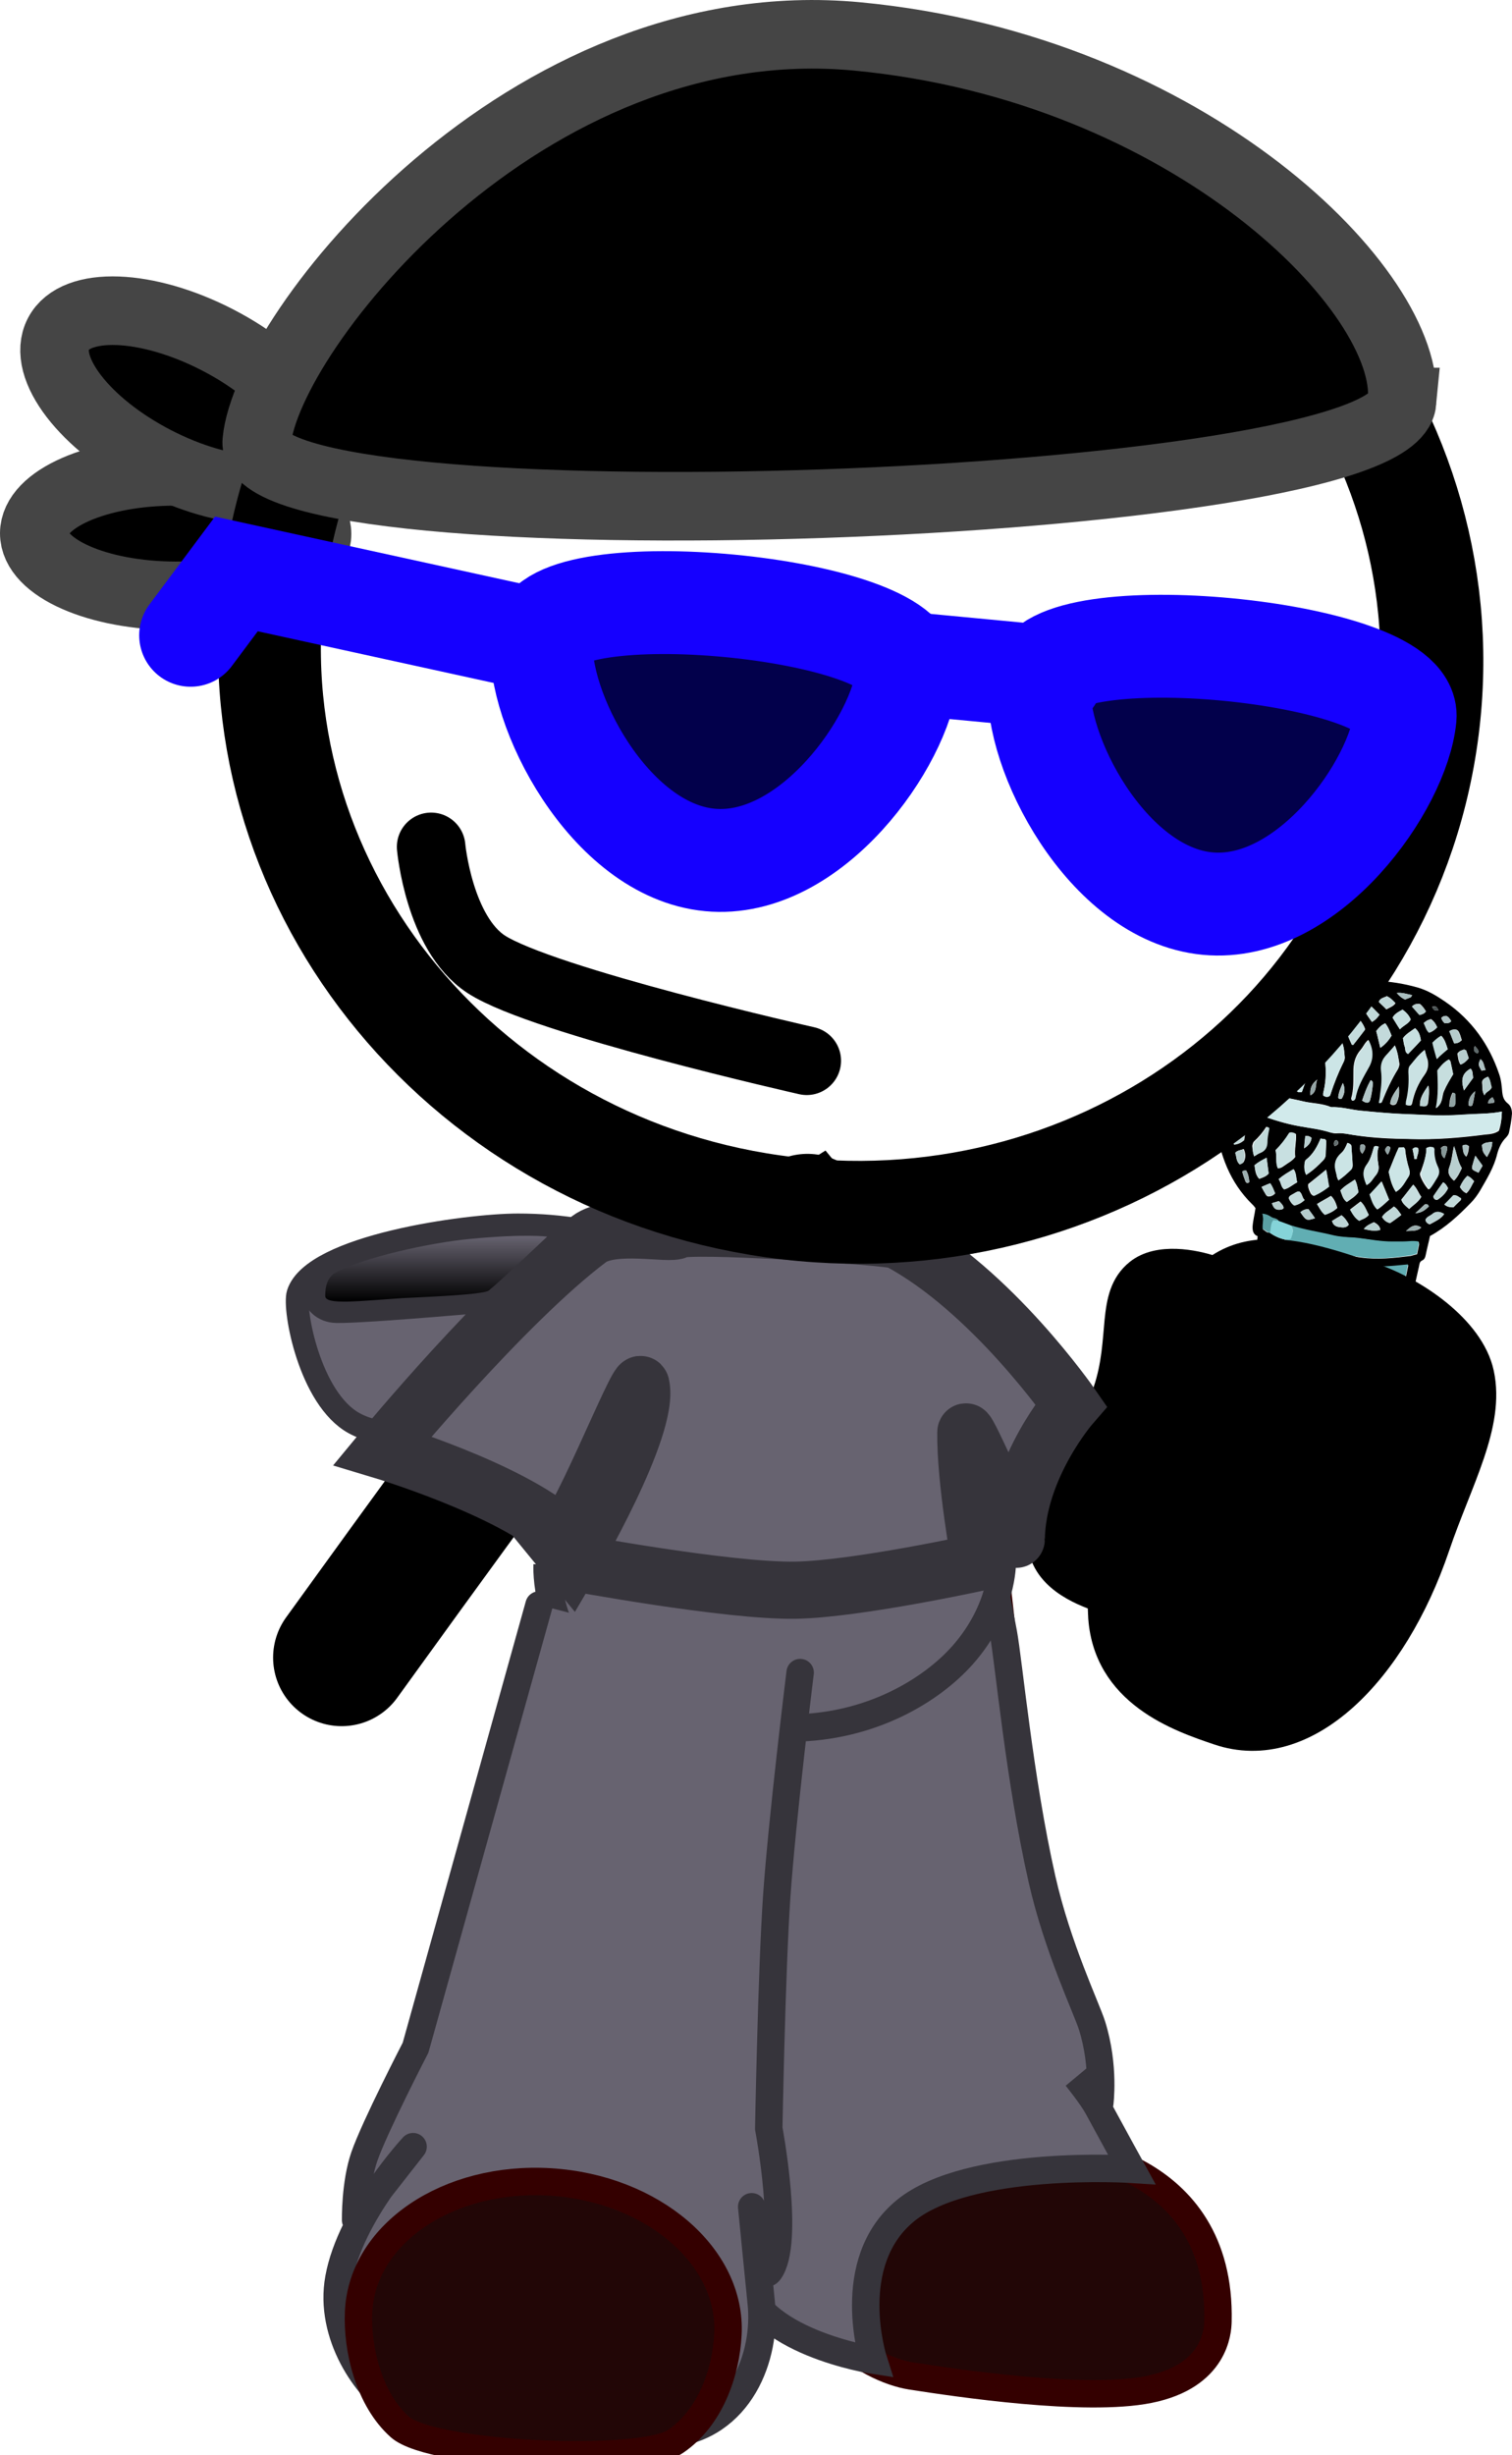 <svg version="1.1" xmlns="http://www.w3.org/2000/svg" xmlns:xlink="http://www.w3.org/1999/xlink" width="66.165" height="107.381" viewBox="0,0,66.165,107.381"><defs><linearGradient x1="146.412" y1="201.491" x2="146.412" y2="204.371" gradientUnits="userSpaceOnUse" id="color-1"><stop offset="0" stop-color="#676370"/><stop offset="1" stop-color="#000000"/></linearGradient></defs><g transform="translate(-127.325,-147.441)"><g data-paper-data="{&quot;isPaintingLayer&quot;:true}" stroke-miterlimit="10" stroke-dasharray="" stroke-dashoffset="0" style="mix-blend-mode: normal"><g fill="none" fill-rule="nonzero" stroke="none" stroke-width="1" stroke-linecap="butt" stroke-linejoin="miter" font-family="sans-serif" font-weight="normal" font-size="12" text-anchor="start"><g><g data-paper-data="{&quot;index&quot;:null}"/></g><g data-paper-data="{&quot;index&quot;:null}"/><g data-paper-data="{&quot;index&quot;:null}"/></g><g fill="none" fill-rule="nonzero" stroke="none" stroke-width="1" stroke-linecap="butt" stroke-linejoin="miter" font-family="sans-serif" font-weight="normal" font-size="12" text-anchor="start"><g><g/><g><g/></g><g/></g><g/></g><path d="" fill="#2b1900" fill-rule="nonzero" stroke="#150c00" stroke-width="3" stroke-linecap="butt" stroke-linejoin="miter"/><path d="M157.555,204.73c0,2.475 -3.077,4.482 -6.872,4.482c-2.022,0 -5.636,1.691 -7.859,0.476c-1.95,-1.066 -2.669,-5.005 -2.457,-5.671c0.661,-2.079 7.375,-3.001 9.626,-3.001c3.795,0 7.562,1.24 7.562,3.715z" fill="#676370" fill-rule="nonzero" stroke="#36343b" stroke-width="1" stroke-linecap="butt" stroke-linejoin="miter"/><path d="M161.674,216.772l0.986,-15.866" fill="none" fill-rule="nonzero" stroke="#000000" stroke-width="6" stroke-linecap="round" stroke-linejoin="miter"/><path d="M142.276,219.937c0,0 5.36,-7.422 6.049,-8.306c1.249,-1.6 14.483,-9.923 14.483,-9.923c0,0 5.751,7.002 7.735,9.035c1.872,1.918 6.746,2.837 6.746,2.837" fill="none" fill-rule="nonzero" stroke="#000000" stroke-width="6" stroke-linecap="round" stroke-linejoin="miter"/><g><g><g stroke-width="1.2"><path d="M170.805,215.473l2.923,25.988c0,0 7.063,0.413 6.895,7.513c-0.01,0.405 -0.11,2.392 -3.027,2.974c-2.795,0.557 -8.365,-0.275 -10.401,-0.591c-0.945,-0.147 -2.385,-0.788 -3.306,-1.885c-0.927,-1.105 -0.827,-2.711 -0.826,-3.614c0,-0.368 -2.079,-29.307 -2.079,-29.307" fill="#220606" fill-rule="evenodd" stroke="#340000" stroke-linecap="round" stroke-linejoin="round"/><path d="M160.808,222.412c0.172,-7.277 5.518,-7.403 8.304,-7.337c1.211,0.029 1.048,-1.916 2.119,3.775c0.236,1.254 0.7,6.4 1.692,10.78c0.679,2.999 1.954,5.648 2.192,6.409c0.562,1.798 0.331,3.437 0.331,3.437l-1.02,-1.191c0,0 0.672,0.83 0.941,1.325c0.838,1.543 1.48,2.707 1.48,2.707c0,0 -7.123,-0.46 -9.898,1.81c-2.774,2.27 -1.4,6.542 -1.4,6.542c0,0 -5.278,-0.811 -5.701,-3.723c-0.104,-0.718 0.714,-2.854 0.714,-2.854c0,0 -0.603,0.121 -0.623,-0.376c-0.01,-0.253 0.799,-4.012 0.978,-8.24c0.236,-5.566 -0.136,-12.016 -0.111,-13.065z" fill="#676370" fill-rule="nonzero" stroke="#36343b" stroke-linecap="butt" stroke-linejoin="miter"/></g><path d="M151.753,217.246c-0.01,-0.214 1.199,0.416 3.937,0.489c3.613,0.096 9.146,-0.334 10.702,-0.553c4.035,-0.57 4.717,-2.087 4.743,-1.521c0.097,2.095 -2.185,5.977 -6.801,6.19c-2.028,0.094 -6.177,0.795 -8.526,0.058c-2.997,-0.941 -4.001,-3.487 -4.055,-4.662z" fill="#004fd9" fill-rule="nonzero" stroke="#001026" stroke-width="1.2" stroke-linecap="butt" stroke-linejoin="miter"/><g fill-rule="nonzero" stroke-linecap="butt" stroke-linejoin="miter"><g fill="none" stroke="none" stroke-width="1" font-family="sans-serif" font-weight="normal" font-size="12" text-anchor="start"/><path d="M151.266,215.883c0,0 8.669,1.319 12.653,1.301c3.984,-0.018 7.266,-1.393 7.266,-1.393c0,0 0.031,2.051 -1.745,4.047c-1.375,1.545 -4.018,3.146 -7.434,3.18c-3.112,0.031 -6.584,-0.623 -8.303,-1.964c-2.605,-2.033 -2.436,-5.171 -2.436,-5.171z" fill="#676370" stroke="#36343b" stroke-width="1.2"/></g><g stroke-width="1.2"><path d="M160.843,221.082c0,0 -3.384,30.232 -4.001,30.331c-1.772,0.286 -11.482,-2.278 -11.482,-2.278l6.242,-30.395" data-paper-data="{&quot;index&quot;:null}" fill="#ffab19" fill-rule="evenodd" stroke="#001026" stroke-linecap="round" stroke-linejoin="round"/><path d="M162.339,220.594c0,0 -0.79,6.393 -1.024,9.782c-0.224,3.251 -0.349,10.157 -0.349,10.157c0,0 0.949,5.018 0.021,6.256c-0.43,0.573 -0.768,-2.833 -0.768,-2.833c0,0 0.378,3.84 0.415,4.179c0.26,2.362 -0.926,5.463 -4.032,5.757c-3.411,0.323 -9.065,0.689 -11.98,-1.18c-1.24,-0.795 -2.92,-3.135 -2.468,-5.628c0.51,-2.811 3.248,-5.756 3.248,-5.756l-2.516,3.21c0,0 -0.026,-1.603 0.383,-2.779c0.46,-1.321 2.242,-4.761 2.242,-4.761l5.402,-19.361" data-paper-data="{&quot;index&quot;:null}" fill="#676370" fill-rule="evenodd" stroke="#36343b" stroke-linecap="round" stroke-linejoin="round"/><path d="M159.18,249.528c-0.085,1.697 -0.783,3.67 -2.297,4.694c-1.519,1.028 -10.65,0.621 -12.062,-0.636c-1.341,-1.193 -1.887,-3.398 -1.803,-5.055c0.171,-3.401 3.928,-5.935 8.391,-5.66c4.463,0.275 7.942,3.256 7.771,6.657z" fill="#220606" fill-rule="nonzero" stroke="#340000" stroke-linecap="butt" stroke-linejoin="miter"/></g></g><g fill="none" fill-rule="nonzero" stroke="none" stroke-width="1" stroke-linecap="butt" stroke-linejoin="miter" font-family="sans-serif" font-weight="normal" font-size="12" text-anchor="start"/></g><g fill-rule="nonzero" stroke-linecap="butt" stroke-linejoin="miter"><g data-paper-data="{&quot;index&quot;:null}" stroke="none" stroke-width="1"><path d="M182.361,201.512c-0.194,-0.085 -0.223,-0.23 -0.225,-0.407c0.018,-0.279 0.092,-0.549 0.129,-0.825c-0.045,-0.06 -0.091,-0.121 -0.14,-0.164c-0.995,-0.973 -1.407,-2.168 -1.608,-3.452c-0.041,-0.271 -0.101,-0.545 -0.046,-0.818c0.01,-0.051 0.006,-0.122 -0.025,-0.163c-0.167,-0.221 -0.122,-0.443 -0.092,-0.685c0.023,-0.208 0.083,-0.409 0.125,-0.614c0.024,-0.119 0.086,-0.233 0.215,-0.3c0.129,-0.067 0.213,-0.195 0.293,-0.305c0.388,-0.677 0.895,-1.282 1.504,-1.818c0.349,-0.296 0.739,-0.514 1.148,-0.73c1.206,-0.632 2.509,-0.896 3.873,-0.886c0.613,0.012 1.228,0.112 1.828,0.28c0.455,0.127 0.849,0.367 1.22,0.621c1.182,0.809 1.941,1.902 2.373,3.188c0.085,0.243 0.108,0.511 0.13,0.779c0.021,0.18 0.065,0.345 0.23,0.478c0.15,0.113 0.194,0.278 0.196,0.455c-0.018,0.279 -0.074,0.552 -0.129,0.825c-0.017,0.085 -0.068,0.148 -0.12,0.21c-0.216,0.212 -0.324,0.458 -0.398,0.728c-0.136,0.577 -0.452,1.09 -0.749,1.605c-0.116,0.193 -0.251,0.382 -0.419,0.549c-0.534,0.548 -1.08,1.058 -1.773,1.439c-0.052,0.256 -0.126,0.526 -0.181,0.799c-0.021,0.102 -0.045,0.222 -0.171,0.272c-0.107,0.053 -0.109,0.159 -0.13,0.261c-0.157,0.679 -0.296,1.362 -0.453,2.041c-0.327,1.516 -0.657,3.048 -1.021,4.558c-0.357,1.475 -0.658,2.96 -0.978,4.441c-0.048,0.239 -0.131,0.455 -0.179,0.693c-0.235,1.16 -0.471,2.32 -0.725,3.478c-0.042,0.205 -0.046,0.416 -0.196,0.585c-0.051,0.062 -0.05,0.151 -0.067,0.236c-0.173,0.853 -0.368,1.72 -0.541,2.573c-0.007,0.034 -0.017,0.085 -0.024,0.119c-0.037,0.276 -0.195,0.391 -0.48,0.468c-0.955,0.25 -1.888,0.204 -2.8,-0.138c-0.232,-0.091 -0.456,-0.215 -0.656,-0.371c-0.15,-0.113 -0.197,-0.261 -0.181,-0.435c0.048,-0.521 0.077,-1.045 0.129,-1.583c0.039,-0.381 0.119,-0.774 0.102,-1.164c-0.039,-0.852 0.15,-1.685 0.167,-2.528c0.019,-0.473 -0.003,-0.935 0.035,-1.404c0.045,-0.504 0.048,-0.997 0.071,-1.487c0.046,-0.891 0.133,-1.794 0.161,-2.688c0.009,-1.179 0.092,-2.347 0.175,-3.514c0.024,-0.402 0.048,-0.803 0.071,-1.205c0.05,-0.626 0.104,-1.27 0.154,-1.896c0.032,-0.347 0.023,-0.684 0.055,-1.031c0.017,-0.367 0.083,-0.692 0.122,-1.073zM182.875,201.349c0.203,0.139 0.412,0.243 0.651,0.3c0.453,0.232 0.949,0.348 1.445,0.464c0.623,0.154 1.278,0.243 1.914,0.329c0.73,0.101 1.438,0.022 2.169,-0.07c0.081,-0.022 0.163,-0.044 0.285,-0.077c0.028,-0.136 0.055,-0.273 0.083,-0.409c0.007,-0.034 -0.005,-0.071 -0.013,-0.125c-0.13,-0.021 -0.264,-0.025 -0.401,-0.012c-0.234,0.015 -0.442,-0.001 -0.676,0.013c-0.579,0.012 -1.146,-0.134 -1.715,-0.173c-0.301,-0.031 -0.61,-0.029 -0.904,-0.094c-0.641,-0.157 -1.3,-0.229 -1.927,-0.454c-0.161,-0.061 -0.34,-0.126 -0.501,-0.187c-0.054,-0.115 -0.21,-0.105 -0.296,-0.154c-0.101,-0.069 -0.203,-0.139 -0.411,-0.155c0.085,0.243 -0.016,0.456 0.017,0.673c0.09,0.032 0.143,0.147 0.281,0.134zM183.502,202.05c-0.397,-0.223 -0.505,-0.258 -0.754,-0.264c-0.023,0.208 -0.042,0.399 -0.065,0.606c-0.024,0.119 0.033,0.217 0.134,0.286c0.068,0.046 0.161,0.061 0.228,0.108c0.255,0.165 0.561,0.268 0.863,0.299c0.113,0.106 0.262,0.131 0.411,0.155c0.834,0.153 1.647,0.321 2.499,0.389c0.379,0.026 0.762,0.036 1.13,0.025c0.293,-0.023 0.605,-0.043 0.87,-0.211c0.045,-0.222 0.09,-0.444 0.135,-0.665c-0.156,0.01 -0.293,0.023 -0.412,0.039c-0.549,0.052 -1.091,0.069 -1.62,0.019c-0.681,-0.058 -1.344,-0.201 -2.011,-0.327c-0.317,-0.051 -0.594,-0.202 -0.914,-0.237c-0.143,-0.147 -0.326,-0.194 -0.494,-0.221zM181.957,221.415c0.24,0.145 0.497,0.204 0.761,0.23c0.015,0.02 0.049,0.043 0.068,0.046c0.45,0.056 0.908,0.077 1.348,-0.01c0.259,-0.046 0.515,-0.075 0.74,-0.232c0.194,-0.955 0.388,-1.911 0.592,-2.918c-0.485,0.115 -0.949,0.128 -1.41,0.123c-0.405,0.005 -0.767,-0.107 -1.165,-0.137c-0.149,-0.024 -0.276,-0.062 -0.425,-0.087c-0.206,-0.122 -0.438,-0.212 -0.714,-0.275c-0.104,0.512 -0.052,1.014 -0.112,1.498c-0.045,0.504 -0.07,1.011 -0.112,1.498c0.143,0.147 0.285,0.205 0.427,0.263zM182.188,217.91c0.113,0.106 0.259,0.148 0.407,0.172c0.135,0.092 0.306,0.103 0.47,0.147c0.518,0.102 1.053,0.118 1.577,0.098c0.312,-0.02 0.63,-0.074 0.926,-0.202c0.014,-0.068 0.046,-0.133 0.06,-0.202c0.17,-0.836 0.336,-1.655 0.524,-2.488c0.199,-0.884 0.394,-1.751 0.593,-2.636c0.282,-1.294 0.579,-2.567 0.861,-3.861c0.332,-1.444 0.604,-2.88 0.973,-4.319c0.067,-0.236 0.1,-0.495 0.152,-0.751c-0.219,0.035 -0.426,0.107 -0.637,0.108c-0.683,0.048 -1.364,-0.01 -2.037,-0.102c-0.596,-0.097 -1.188,-0.211 -1.781,-0.325c-0.235,-0.073 -0.455,-0.127 -0.69,-0.2c-0.128,-0.127 -0.303,-0.12 -0.445,-0.178c-0.161,-0.061 -0.296,-0.154 -0.485,-0.167c-0.072,0.165 -0.062,0.307 -0.068,0.43c0.001,1.04 -0.151,2.073 -0.207,3.104c-0.038,0.664 -0.077,1.327 -0.097,1.994c-0.046,0.891 -0.07,1.769 -0.113,2.643c-0.03,0.718 -0.06,1.435 -0.109,2.15c-0.041,0.769 -0.096,1.518 -0.156,2.284c-0.045,0.698 -0.094,1.412 -0.124,2.13c0.164,0.044 0.255,0.165 0.407,0.172zM193.047,196.058c-0.441,0.087 -0.846,0.092 -1.254,0.113c-0.427,0.019 -0.839,0.058 -1.262,0.059c-0.405,0.005 -0.822,-0.028 -1.223,-0.04c-0.42,-0.015 -0.84,-0.031 -1.275,-0.066c-0.398,-0.029 -0.811,-0.079 -1.209,-0.109c-0.413,-0.05 -0.812,-0.167 -1.239,-0.149c-0.37,-0.166 -0.794,-0.164 -1.181,-0.245c-0.403,-0.101 -0.831,-0.17 -1.234,-0.271c-0.384,-0.098 -0.783,-0.216 -1.164,-0.33c-0.399,-0.118 -0.766,-0.301 -1.176,-0.367c-0.12,0.403 -0.145,0.523 -0.058,0.854c0.206,0.122 0.412,0.243 0.663,0.337c0.306,0.103 0.612,0.205 0.934,0.328c0.609,0.222 1.203,0.425 1.854,0.531c0.447,0.073 0.897,0.128 1.33,0.269c0.09,0.032 0.201,0.05 0.32,0.034c0.234,-0.015 0.472,0.042 0.696,0.078c0.819,0.133 1.659,0.164 2.484,0.175c1.089,0.036 2.165,-0.053 3.252,-0.194c0.215,-0.018 0.43,-0.036 0.611,-0.165c0.089,-0.25 0.123,-0.509 0.132,-0.842zM185.936,192.805c-0.194,0.198 -0.313,0.407 -0.452,0.614c-0.131,0.173 -0.191,0.374 -0.158,0.591c0.032,0.411 0.005,0.829 -0.097,1.236c-0.007,0.034 0.001,0.088 -0.002,0.105c0.083,0.066 0.157,0.078 0.261,0.042c0.022,-0.014 0.048,-0.045 0.051,-0.062c0.156,-0.486 0.35,-0.965 0.581,-1.439c0.032,-0.065 0.072,-0.165 0.048,-0.239c-0.019,-0.285 -0.038,-0.57 -0.232,-0.848zM184.296,195.199c0.149,-0.452 0.333,-0.88 0.531,-1.288c0.065,-0.13 0.071,-0.253 0.042,-0.398c-0.052,-0.22 -0.147,-0.412 -0.24,-0.621c-0.023,-0.074 -0.043,-0.166 -0.162,-0.15c-0.152,0.275 -0.319,0.53 -0.434,0.811c0.171,0.768 0.171,0.768 0.024,1.59c0.045,0.06 0.117,0.089 0.239,0.056zM188.534,197.633c-0.137,0.295 -0.255,0.593 -0.373,0.891c-0.032,0.065 -0.065,0.13 -0.06,0.202c0.075,0.294 0.131,0.585 0.31,0.844c0.265,-0.168 0.373,-0.415 0.533,-0.636c0.08,-0.11 0.082,-0.216 0.051,-0.344c-0.094,-0.297 -0.15,-0.588 -0.184,-0.894c0.003,-0.017 -0.03,-0.04 -0.061,-0.08c-0.059,0.008 -0.137,0.013 -0.215,0.018zM189.671,193.359c-0.297,0.234 -0.461,0.471 -0.643,0.706c-0.058,0.096 -0.057,0.185 -0.055,0.273c0.029,0.428 0.001,0.846 -0.104,1.27c-0.01,0.051 -0.002,0.105 -0.013,0.157c0.201,0.05 0.242,0.039 0.27,-0.097c0.09,-0.444 0.27,-0.855 0.536,-1.217c0.16,-0.221 0.183,-0.428 0.135,-0.665c-0.05,-0.132 -0.085,-0.243 -0.125,-0.426zM186.49,195.574c0.093,0.015 0.126,-0.05 0.139,-0.118c0.097,-0.478 0.339,-0.914 0.582,-1.351c0.188,-0.357 0.193,-0.762 -0.01,-1.183c-0.162,0.132 -0.215,0.3 -0.339,0.438c-0.252,0.294 -0.318,0.618 -0.313,0.971c-0.002,0.387 0.015,0.778 -0.098,1.147c0.008,0.054 0.023,0.074 0.039,0.094zM188.364,193.164c-0.153,0.187 -0.274,0.308 -0.376,0.432c-0.175,0.201 -0.236,0.402 -0.21,0.653c0.046,0.342 0.014,0.69 -0.037,1.034c-0.006,0.122 -0.033,0.259 -0.058,0.378c0.09,0.032 0.119,-0.016 0.126,-0.05c0.194,-0.48 0.406,-0.956 0.689,-1.404c0.036,-0.082 0.068,-0.147 0.067,-0.236c-0.045,-0.254 -0.071,-0.505 -0.201,-0.808zM189.742,197.654c0.009,0.336 -0.11,0.634 -0.209,0.935c-0.017,0.085 -0.087,0.144 -0.067,0.236c0.028,0.146 0.196,0.455 0.37,0.642c0.165,-0.149 0.244,-0.348 0.356,-0.524c0.087,-0.144 0.096,-0.284 0.031,-0.436c-0.1,-0.263 -0.164,-0.52 -0.164,-0.802c0.003,-0.017 -0.027,-0.057 -0.042,-0.077c-0.071,-0.029 -0.146,-0.041 -0.275,0.026zM183.145,197.744c0.063,0.257 -0.014,0.544 0.108,0.793c0.134,0.004 0.207,-0.072 0.295,-0.128c0.158,-0.115 0.328,-0.193 0.459,-0.366c-0.049,-0.325 0.057,-0.66 0.03,-1c-0.083,-0.066 -0.176,-0.081 -0.276,-0.062c-0.171,0.272 -0.375,0.521 -0.617,0.763zM186.287,197.427c-0.072,0.165 -0.144,0.329 -0.261,0.433c-0.282,0.254 -0.323,0.547 -0.232,0.861c0.035,0.111 0.014,0.214 0.105,0.334c0.221,-0.14 0.389,-0.307 0.558,-0.473c0.048,-0.045 0.061,-0.113 0.06,-0.202c-0.023,-0.268 -0.03,-0.516 -0.052,-0.784c0.01,-0.051 -0.013,-0.126 -0.177,-0.17zM185.114,197.236c-0.151,0.363 -0.332,0.686 -0.629,0.92c-0.066,0.042 -0.061,0.113 -0.075,0.182c-0.013,0.157 -0.006,0.316 0.074,0.488c0.309,-0.196 0.525,-0.408 0.745,-0.637c0.073,-0.076 0.109,-0.158 0.111,-0.264c0.001,-0.194 0.02,-0.384 0.021,-0.578c0.003,-0.017 -0.027,-0.057 -0.042,-0.077c-0.056,-0.009 -0.112,-0.018 -0.205,-0.033zM190.916,194.425c-0.04,-0.183 -0.076,-0.383 -0.116,-0.565c-0.015,-0.02 -0.03,-0.04 -0.061,-0.08c-0.236,0.12 -0.389,0.307 -0.502,0.482c0.023,0.55 0.053,1.066 -0.065,1.646c0.316,-0.231 0.241,-0.525 0.342,-0.738c0.111,-0.264 0.256,-0.505 0.401,-0.745zM185.759,192.353c-0.145,-0.235 -0.252,-0.464 -0.489,-0.626c-0.099,0.107 -0.209,0.177 -0.286,0.271c-0.077,0.093 -0.172,0.184 -0.196,0.303c0.025,0.163 0.134,0.286 0.203,0.421c0.069,0.135 0.097,0.28 0.229,0.39c0.186,-0.252 0.349,-0.49 0.539,-0.758zM183.098,195.04c0.178,-0.5 0.321,-0.917 0.463,-1.335c0.007,-0.034 0.036,-0.082 0.006,-0.122c-0.092,-0.209 -0.14,-0.446 -0.358,-0.605c-0.123,0.227 -0.242,0.436 -0.343,0.649c0.162,0.432 0.206,0.88 0.233,1.413zM187.124,199.273c0.192,-0.092 0.264,-0.257 0.366,-0.381c0.124,-0.138 0.193,-0.286 0.156,-0.486c-0.041,-0.271 -0.082,-0.542 0.01,-0.809c-0.123,-0.055 -0.201,-0.05 -0.222,0.052c-0.071,0.253 -0.145,0.523 -0.301,0.727c-0.215,0.3 -0.118,0.58 -0.009,0.897zM185.357,198.597c-0.301,0.251 -0.551,0.439 -0.782,0.631c-0.024,0.119 0.018,0.197 0.041,0.271c0.042,0.077 0.058,0.186 0.182,0.241c0.233,-0.103 0.453,-0.244 0.659,-0.404c-0.011,-0.231 -0.044,-0.448 -0.1,-0.739zM188.111,199.909c-0.116,-0.283 -0.22,-0.529 -0.32,-0.792c-0.175,0.201 -0.347,0.384 -0.519,0.568c0.085,0.243 0.137,0.463 0.329,0.653c0.199,-0.126 0.345,-0.279 0.51,-0.428zM186.763,191.952c-0.244,0.066 -0.345,0.279 -0.491,0.431c-0.048,0.045 -0.046,0.133 -0.019,0.191c0.077,0.189 0.139,0.357 0.22,0.529c-0.003,0.017 0.034,0.023 0.071,0.029c0.179,-0.218 0.342,-0.455 0.521,-0.673c-0.058,-0.186 -0.18,-0.346 -0.301,-0.507zM189.505,192.944c-0.036,-0.2 -0.076,-0.383 -0.257,-0.535c-0.18,0.129 -0.398,0.253 -0.532,0.442c0.032,0.129 0.026,0.251 0.08,0.365c0.035,0.111 -0.011,0.245 0.146,0.323c0.194,-0.198 0.388,-0.395 0.563,-0.596zM188.649,199.908c0.043,0.166 0.194,0.278 0.34,0.408c0.191,-0.18 0.408,-0.304 0.531,-0.531c-0.121,-0.161 -0.176,-0.364 -0.353,-0.533c-0.179,0.218 -0.339,0.438 -0.518,0.656zM190.952,197.568c-0.081,0.304 -0.091,0.637 -0.209,0.935c-0.089,0.25 0.013,0.408 0.209,0.58c0.168,-0.166 0.244,-0.348 0.341,-0.544c-0.187,-0.312 -0.214,-0.652 -0.341,-0.972zM182.103,194.631c0.078,-0.005 0.088,-0.056 0.099,-0.107c0.064,-0.219 0.112,-0.458 0.194,-0.673c0.14,-0.312 -0.011,-0.513 -0.215,-0.74c-0.061,0.113 -0.116,0.193 -0.152,0.275c-0.097,0.196 -0.154,0.38 -0.025,0.595c0.069,0.135 0.075,0.294 0.085,0.437c-0.032,0.065 -0.087,0.144 0.014,0.214zM182.205,198.014c0.107,-0.053 0.177,-0.112 0.243,-0.154c0.214,-0.106 0.301,-0.251 0.305,-0.462c-0.003,-0.177 0.054,-0.361 0.07,-0.535c0.01,-0.051 0.039,-0.099 -0.087,-0.138c-0.142,0.224 -0.32,0.441 -0.533,0.636c-0.048,0.045 -0.065,0.13 -0.079,0.199c0.01,0.143 0.023,0.268 0.081,0.454zM186.772,199.585c-0.04,-0.183 -0.058,-0.379 -0.157,-0.554c-0.224,0.157 -0.46,0.278 -0.636,0.478c0.077,0.189 0.098,0.368 0.282,0.504c0.18,-0.129 0.375,-0.239 0.51,-0.428zM187.726,193.272c0.224,-0.157 0.378,-0.344 0.494,-0.537c-0.077,-0.189 -0.139,-0.357 -0.275,-0.538c-0.17,0.078 -0.291,0.2 -0.396,0.341c0.067,0.24 0.115,0.477 0.178,0.734zM184.956,200.101c0.087,0.138 0.126,0.232 0.205,0.315c0.045,0.06 0.094,0.103 0.143,0.147c0.204,-0.055 0.395,-0.147 0.542,-0.3c-0.058,-0.186 -0.117,-0.371 -0.279,-0.521c-0.199,0.126 -0.391,0.218 -0.611,0.359zM181.926,196.453c-0.246,0.171 -0.423,0.284 -0.625,0.427c-0.032,0.065 -0.038,0.188 -0.003,0.299c0.016,0.108 -0.045,0.222 0.049,0.325c0.178,-0.024 0.307,-0.091 0.424,-0.195c0.037,-0.276 0.089,-0.532 0.155,-0.856zM185.575,191.459c0.076,0.1 0.152,0.201 0.227,0.301c0.076,0.1 0.155,0.184 0.231,0.284c0.168,-0.166 0.326,-0.282 0.402,-0.463c-0.035,-0.111 -0.14,-0.164 -0.223,-0.23c-0.083,-0.066 -0.155,-0.184 -0.289,-0.188c-0.136,0.101 -0.265,0.168 -0.349,0.296zM187.225,200.576c-0.114,-0.195 -0.166,-0.415 -0.362,-0.588c-0.158,0.115 -0.297,0.234 -0.456,0.349c0.114,0.195 0.195,0.367 0.401,0.488c0.148,-0.064 0.288,-0.094 0.416,-0.25zM183.804,193.075c0.174,-0.289 0.323,-0.547 0.471,-0.805c-0.054,-0.115 -0.089,-0.226 -0.212,-0.281c-0.243,0.154 -0.385,0.378 -0.545,0.599c0.054,0.115 0.107,0.229 0.183,0.329c0.005,0.071 0.039,0.094 0.103,0.158zM184.091,199.149c-0.074,-0.206 -0.032,-0.411 -0.153,-0.571c-0.239,0.137 -0.457,0.261 -0.647,0.441c0.106,0.141 0.071,0.311 0.237,0.444c0.203,-0.055 0.346,-0.19 0.564,-0.314zM190.409,192.757c-0.151,0.081 -0.287,0.182 -0.389,0.307c0.07,0.223 0.122,0.443 0.185,0.7c0.15,-0.169 0.289,-0.288 0.473,-0.434c-0.07,-0.223 -0.125,-0.426 -0.269,-0.572zM182.222,198.405c0.029,0.234 0.047,0.431 0.206,0.597c0.166,-0.061 0.31,-0.108 0.413,-0.233c-0.033,-0.217 -0.047,-0.431 -0.092,-0.685c-0.192,0.092 -0.365,0.187 -0.527,0.32zM188.584,192.46c0.172,-0.184 0.398,-0.253 0.473,-0.434c-0.077,-0.189 -0.205,-0.315 -0.356,-0.428c-0.173,0.095 -0.343,0.173 -0.437,0.352c0.103,0.158 0.187,0.312 0.32,0.51zM188.648,200.578c-0.106,-0.141 -0.175,-0.275 -0.329,-0.371c-0.168,0.166 -0.398,0.253 -0.517,0.462c0.087,0.138 0.185,0.224 0.349,0.268c0.177,-0.112 0.338,-0.245 0.496,-0.36zM183.01,192.628c-0.084,-0.155 -0.163,-0.238 -0.283,-0.31c-0.158,0.115 -0.304,0.268 -0.346,0.472c0.091,0.121 0.182,0.241 0.269,0.379c0.187,-0.163 0.247,-0.365 0.36,-0.541zM191.833,199.104c-0.094,-0.103 -0.174,-0.187 -0.282,-0.222c-0.146,0.152 -0.255,0.311 -0.331,0.493c0.072,0.118 0.152,0.201 0.275,0.256c0.165,-0.149 0.225,-0.351 0.338,-0.527zM185.613,200.842c0.07,0.223 0.216,0.264 0.387,0.274c0.13,0.021 0.268,0.008 0.351,-0.119c-0.084,-0.155 -0.171,-0.292 -0.322,-0.405c-0.151,0.081 -0.284,0.165 -0.416,0.25zM191.788,194.585c-0.025,-0.163 0.003,-0.299 -0.11,-0.406c-0.431,0.23 -0.404,0.569 -0.29,0.957c0.135,-0.19 0.266,-0.362 0.401,-0.552zM183.961,200.168c0.181,-0.041 0.31,-0.108 0.453,-0.244c-0.113,-0.106 -0.097,-0.28 -0.232,-0.373c-0.115,-0.001 -0.166,0.061 -0.251,0.1c-0.088,0.056 -0.188,0.075 -0.213,0.195c0.054,0.115 0.107,0.229 0.243,0.321zM186.932,195.575c0.184,0.136 0.303,0.12 0.352,-0.031c0.064,-0.219 0.09,-0.444 0.113,-0.651c0.014,-0.068 0.013,-0.157 -0.092,-0.209c-0.155,0.292 -0.274,0.59 -0.373,0.891zM189.703,200.785c0.016,0.108 0.081,0.172 0.189,0.207c0.217,-0.123 0.469,-0.223 0.629,-0.444c-0.203,-0.139 -0.377,-0.132 -0.542,0.018c-0.088,0.056 -0.21,0.089 -0.275,0.22zM189.462,195.81c0.261,0.042 0.323,0.017 0.355,-0.136c0.03,-0.242 0.063,-0.501 0.019,-0.755c-0.211,0.283 -0.401,0.552 -0.373,0.891zM191.887,197.985c-0.046,0.133 -0.071,0.253 -0.113,0.369c-0.067,0.236 -0.067,0.236 0.251,0.376c0.061,-0.113 0.145,-0.241 0.177,-0.306c-0.121,-0.161 -0.209,-0.298 -0.315,-0.439zM188.013,191.01c-0.129,0.067 -0.304,0.074 -0.342,0.262c0.094,0.103 0.211,0.193 0.32,0.316c0.151,-0.081 0.317,-0.142 0.401,-0.27c-0.113,-0.106 -0.204,-0.227 -0.38,-0.309zM190.477,199.148c-0.138,0.207 -0.295,0.41 -0.433,0.617c0.02,0.091 0.062,0.169 0.181,0.153c0.199,-0.126 0.367,-0.293 0.468,-0.506c-0.054,-0.115 -0.114,-0.195 -0.216,-0.264zM190.959,193.075c0.134,0.004 0.241,-0.049 0.336,-0.139c-0.023,-0.074 -0.047,-0.149 -0.07,-0.223c-0.039,-0.094 -0.059,-0.186 -0.163,-0.238c-0.112,-0.018 -0.212,0.001 -0.304,0.074c0.062,0.169 0.139,0.357 0.201,0.526zM187.36,192.137c0.151,-0.081 0.25,-0.189 0.333,-0.316c-0.128,-0.127 -0.238,-0.25 -0.351,-0.357c-0.159,0.027 -0.255,0.117 -0.294,0.217c0.103,0.158 0.205,0.315 0.311,0.456zM191.597,193.725c-0.035,-0.111 -0.07,-0.223 -0.124,-0.337c-0.015,-0.02 -0.052,-0.026 -0.086,-0.049c-0.085,0.039 -0.204,0.055 -0.287,0.182c0.028,0.146 0.031,0.322 0.133,0.48c0.166,-0.061 0.262,-0.151 0.364,-0.276zM192.286,195.353c0.057,-0.185 0.268,-0.185 0.303,-0.356c-0.047,-0.149 -0.034,-0.305 -0.155,-0.466c-0.148,0.064 -0.277,0.131 -0.252,0.294c0.025,0.163 -0.025,0.313 0.104,0.528zM190.928,200.244c0.099,-0.107 0.216,-0.212 0.311,-0.302c0.022,-0.014 0.01,-0.051 0.017,-0.085c-0.086,-0.049 -0.162,-0.15 -0.34,-0.126c-0.121,0.121 -0.245,0.26 -0.388,0.395c0.116,0.089 0.225,0.125 0.399,0.118zM186.982,191.159c-0.091,-0.121 -0.178,-0.258 -0.254,-0.359c-0.178,0.024 -0.307,0.091 -0.417,0.161c-0.006,0.122 0.121,0.161 0.185,0.224c0.064,0.063 0.125,0.144 0.259,0.148c0.081,-0.022 0.166,-0.061 0.228,-0.174zM182.53,199.354c0.069,0.135 0.126,0.232 0.183,0.329c0.012,0.037 0.064,0.063 0.079,0.083c0.13,0.021 0.237,-0.032 0.333,-0.122c-0.065,-0.152 -0.112,-0.3 -0.218,-0.441c-0.122,0.033 -0.229,0.086 -0.377,0.15zM192.393,198.049c0.12,-0.21 0.239,-0.419 0.232,-0.667c-0.178,0.024 -0.33,0.017 -0.451,0.138c0.034,0.305 0.034,0.305 0.22,0.529zM184.229,200.458c0.251,0.376 0.269,0.379 0.639,0.263c-0.087,-0.138 -0.197,-0.261 -0.285,-0.399c-0.134,-0.004 -0.241,0.049 -0.355,0.136zM190.217,192.373c-0.065,-0.152 -0.138,-0.269 -0.273,-0.362c-0.041,0.011 -0.104,0.036 -0.166,0.061c-0.044,0.028 -0.092,0.073 -0.136,0.101c0.065,0.152 0.109,0.317 0.24,0.427c0.122,-0.033 0.236,-0.12 0.335,-0.228zM181.575,198.37c0.063,-0.025 0.148,-0.064 0.177,-0.112c0.094,-0.179 0.091,-0.355 -0.001,-0.564c-0.126,0.05 -0.281,0.06 -0.358,0.153c0.04,0.183 0.02,0.373 0.182,0.523zM183.795,191.699c-0.015,-0.02 -0.03,-0.04 -0.061,-0.08c-0.27,0.097 -0.494,0.255 -0.718,0.412c0.032,0.129 0.096,0.192 0.241,0.233c0.172,-0.184 0.362,-0.364 0.538,-0.565zM188.539,194.955c-0.164,0.238 -0.342,0.455 -0.383,0.749c-0.003,0.017 0.064,0.063 0.101,0.069c0.093,0.015 0.181,-0.041 0.199,-0.126c0.101,-0.213 0.109,-0.441 0.083,-0.692zM189.724,191.676c-0.072,-0.118 -0.145,-0.235 -0.261,-0.324c-0.13,-0.021 -0.23,-0.002 -0.348,0.102c0.11,0.124 0.216,0.264 0.329,0.371c0.119,-0.016 0.203,-0.055 0.28,-0.148zM187.004,201.192c0.257,0.059 0.477,0.113 0.725,0.03c-0.025,-0.163 -0.141,-0.252 -0.28,-0.328c-0.17,0.078 -0.317,0.142 -0.445,0.298zM180.844,196.665c0.188,-0.075 0.21,-0.089 0.221,-0.14c0.053,-0.168 -0.009,-0.336 -0.074,-0.488c-0.027,-0.057 -0.117,-0.089 -0.193,0.004c0.081,0.172 -0.039,0.381 0.046,0.624zM184.515,191.939c0.191,-0.18 0.396,-0.341 0.474,-0.628c-0.285,0.077 -0.457,0.261 -0.622,0.41c0.001,0.088 0.05,0.132 0.148,0.218zM183.289,199.971c-0.103,0.036 -0.204,0.055 -0.307,0.091c0.062,0.169 0.149,0.306 0.365,0.288c0.059,-0.008 0.119,-0.016 0.151,-0.081c-0.016,-0.108 -0.096,-0.192 -0.209,-0.298zM190.744,195.843c0.168,0.027 0.249,0.005 0.258,-0.134c0.006,-0.122 0.011,-0.245 -0.002,-0.37c-0.008,-0.054 -0.035,-0.111 -0.113,-0.107c-0.097,0.196 -0.135,0.383 -0.143,0.611zM183.737,194.351c-0.12,0.21 -0.202,0.425 -0.191,0.656c-0.003,0.017 0.064,0.063 0.083,0.066c0.037,0.006 0.085,-0.039 0.092,-0.073c0.026,-0.225 0.105,-0.424 0.016,-0.65zM182.726,194.785c-0.021,-0.18 0.017,-0.367 -0.057,-0.573c-0.138,0.207 -0.213,0.388 -0.178,0.5c0.016,0.108 0.091,0.121 0.235,0.073zM188.852,201.281c0.234,-0.015 0.495,0.028 0.666,-0.156c-0.307,-0.191 -0.479,-0.007 -0.666,0.156zM189.221,198.133c0.037,0.006 0.059,-0.008 0.097,-0.002c0.016,-0.174 0.122,-0.315 0.06,-0.484c-0.108,-0.035 -0.168,-0.027 -0.241,0.049c0.032,0.129 0.06,0.274 0.085,0.437zM186.088,194.803c-0.104,0.23 -0.18,0.411 -0.203,0.619c-0.007,0.034 0.023,0.074 0.079,0.083c0.019,0.003 0.059,-0.008 0.081,-0.022c0.12,-0.21 0.161,-0.414 0.042,-0.681zM181.85,198.626c-0.119,0.016 -0.181,0.041 -0.155,0.098c0.032,0.129 0.082,0.26 0.132,0.392c0.042,0.077 0.098,0.086 0.168,0.027c-0.018,-0.197 -0.042,-0.359 -0.145,-0.517zM188.81,191.157c0.085,-0.039 0.166,-0.061 0.251,-0.1c0.022,-0.014 0.029,-0.048 0.058,-0.096c-0.223,-0.036 -0.418,-0.121 -0.674,-0.092c0.11,0.124 0.189,0.207 0.365,0.288zM184.444,197.127c-0.016,0.174 -0.029,0.33 -0.051,0.538c0.221,-0.14 0.308,-0.285 0.324,-0.458c-0.083,-0.066 -0.135,-0.092 -0.272,-0.08zM190.377,197.651c0.05,0.132 -0.025,0.313 0.159,0.449c0.139,-0.4 0.156,-0.486 0.07,-0.535c-0.093,-0.015 -0.156,0.01 -0.229,0.086zM184.964,194.656c-0.275,0.22 -0.317,0.424 -0.294,0.692c0.302,-0.162 0.202,-0.425 0.294,-0.692zM191.882,195.164c-0.253,0.206 -0.291,0.393 -0.296,0.604c-0.003,0.017 0.03,0.04 0.068,0.046c0.056,0.009 0.1,-0.019 0.107,-0.053c0.053,-0.168 0.069,-0.341 0.121,-0.597zM191.323,197.541c0.025,0.163 0.009,0.336 0.171,0.486c0.09,-0.162 0.103,-0.318 0.112,-0.458c-0.101,-0.069 -0.179,-0.064 -0.283,-0.028zM192.34,194.234c-0.099,-0.175 -0.061,-0.362 -0.233,-0.461c-0.104,0.23 -0.104,0.23 0.052,0.502c0.041,-0.011 0.081,-0.022 0.181,-0.041zM189.26,200.501c0.271,-0.009 0.433,-0.141 0.579,-0.294c-0.035,-0.111 -0.11,-0.124 -0.176,-0.081c-0.121,0.121 -0.26,0.24 -0.403,0.375zM190.542,192.196c0.115,0.001 0.212,-0.001 0.288,-0.094c-0.057,-0.097 -0.114,-0.195 -0.223,-0.23c-0.097,0.002 -0.159,0.027 -0.21,0.089c0.02,0.091 0.065,0.152 0.145,0.235zM186.941,197.903c0.084,-0.127 0.142,-0.224 0.125,-0.332c-0.012,-0.037 -0.045,-0.06 -0.079,-0.083c-0.056,-0.009 -0.137,0.013 -0.129,0.067c-0.021,0.102 -0.045,0.222 0.083,0.348zM187.585,190.746c-0.157,-0.078 -0.323,-0.017 -0.479,-0.007c0.178,0.258 0.216,0.264 0.479,0.007zM181.687,194.599c0.126,-0.244 0.126,-0.244 -0.02,-0.373c-0.058,0.096 -0.119,0.21 0.02,0.373zM188.17,197.627c-0.064,-0.063 -0.12,-0.072 -0.145,-0.041c-0.121,0.121 -0.113,0.176 0.024,0.356c0.08,-0.11 0.101,-0.213 0.122,-0.315zM192.636,195.428c-0.11,0.07 -0.202,0.143 -0.189,0.269c0.308,-0.003 0.334,-0.034 0.189,-0.269zM181.417,193.938c-0.136,0.101 -0.182,0.235 -0.225,0.351c-0.014,0.068 0.032,0.129 0.157,0.078c0.043,-0.116 0.089,-0.25 0.068,-0.43zM191.86,193.186c-0.072,0.165 -0.033,0.259 0.109,0.317c0,0 0.041,-0.011 0.044,-0.028c0.039,-0.099 -0.058,-0.186 -0.153,-0.289zM185.721,197.564c0.119,-0.016 0.17,-0.078 0.165,-0.149c0.007,-0.034 -0.023,-0.074 -0.057,-0.097c-0.034,-0.023 -0.097,0.002 -0.103,0.036c-0.029,0.048 -0.043,0.116 -0.004,0.211zM189.996,191.473c0.05,0.132 0.114,0.195 0.277,0.151c-0.065,-0.152 -0.133,-0.198 -0.277,-0.151z" fill="#000000"/><path d="M184.278,203.533c0.592,0.114 1.185,0.228 1.781,0.325c0.67,0.109 1.355,0.15 2.037,0.102c0.215,-0.018 0.4,-0.076 0.637,-0.108c-0.055,0.273 -0.085,0.515 -0.152,0.751c-0.365,1.421 -0.641,2.874 -0.973,4.319c-0.3,1.291 -0.579,2.567 -0.861,3.861c-0.199,0.884 -0.394,1.751 -0.593,2.636c-0.188,0.833 -0.336,1.655 -0.524,2.488c-0.014,0.068 -0.028,0.137 -0.06,0.202c-0.299,0.145 -0.595,0.185 -0.926,0.202c-0.524,0.021 -1.059,0.004 -1.577,-0.098c-0.168,-0.027 -0.339,-0.037 -0.47,-0.147c0.175,-0.007 0.35,0.075 0.572,0.023c-0.075,-0.294 0.04,-0.575 0.077,-0.851c0.003,-0.017 0.007,-0.034 -0.012,-0.037c-0.055,-0.485 0.045,-0.98 0.049,-1.473c-0.003,-0.177 -0.061,-0.362 0.011,-0.527c0.107,-0.335 0.005,-0.687 0.111,-1.022c0.003,-0.017 -0.008,-0.054 -0.001,-0.088c0.01,-0.333 -0.002,-0.652 0.045,-0.98c0.076,-0.375 -0.004,-0.741 0.11,-1.11c-0.067,-0.24 0.016,-0.456 0.045,-0.698c0.007,-0.034 0.01,-0.051 0.017,-0.085c-0.08,-0.365 0.067,-0.712 0.062,-1.065c-0.005,-0.353 0.105,-0.706 0.118,-1.056c0.024,-0.402 -0.012,-0.795 0.127,-1.195c0.007,-0.034 0.017,-0.085 0.006,-0.122c-0.074,-0.206 0.024,-0.402 0.047,-0.609c0.021,-0.102 0.064,-0.219 0.047,-0.327c-0.043,-0.166 0.003,-0.299 0.034,-0.453c0.017,-0.085 0.053,-0.168 0.03,-0.242c-0.067,-0.24 0.019,-0.473 0.064,-0.695c0.017,-0.085 0.053,-0.168 0.03,-0.242c-0.055,-0.203 0.002,-0.387 0.04,-0.575c0.062,-0.307 -0.006,-0.635 0.075,-0.94c0.029,-0.048 -0.016,-0.108 -0.025,-0.163z" fill="#87d7dc"/><path d="M184.278,203.533c0.008,0.054 0.054,0.114 0.043,0.166c-0.081,0.304 -0.032,0.629 -0.075,0.94c-0.038,0.188 -0.095,0.372 -0.04,0.575c0.023,0.074 -0.013,0.157 -0.03,0.242c-0.045,0.222 -0.112,0.458 -0.064,0.695c0.023,0.074 -0.031,0.154 -0.03,0.242c-0.031,0.154 -0.059,0.29 -0.034,0.453c0.016,0.108 -0.026,0.225 -0.047,0.327c-0.023,0.208 -0.12,0.403 -0.047,0.609c0.012,0.037 0.001,0.088 -0.006,0.122c-0.136,0.383 -0.103,0.794 -0.127,1.195c-0.017,0.367 -0.127,0.72 -0.118,1.056c0.005,0.353 -0.142,0.7 -0.062,1.065c0.015,0.02 -0.01,0.051 -0.017,0.085c-0.045,0.222 -0.112,0.458 -0.045,0.698c-0.132,0.366 -0.052,0.732 -0.11,1.11c-0.066,0.324 -0.035,0.646 -0.045,0.98c-0.007,0.034 0.008,0.054 0.001,0.088c-0.107,0.335 -0.005,0.687 -0.111,1.022c-0.057,0.185 0.005,0.353 -0.011,0.527c-0.022,0.49 -0.104,0.988 -0.049,1.473c-0.003,0.017 0.012,0.037 0.012,0.037c-0.037,0.276 -0.152,0.557 -0.077,0.851c-0.204,0.055 -0.376,-0.044 -0.572,-0.023c-0.149,-0.024 -0.298,-0.048 -0.407,-0.172c0.021,-0.102 0.064,-0.219 0.047,-0.327c-0.058,-0.379 0.034,-0.735 0.069,-1.099c0.035,-0.364 -0.022,-0.744 0.11,-1.11c-0.067,-0.24 0.016,-0.456 0.045,-0.698c0.007,-0.034 0.017,-0.085 0.006,-0.122c-0.062,-0.169 0.01,-0.333 0.022,-0.49c0.017,-0.085 0.035,-0.171 0.03,-0.242c-0.017,-0.391 -0.012,-0.795 0.068,-1.187c0.01,-0.051 0.043,-0.116 0.013,-0.157c-0.058,-0.186 -0.005,-0.353 0.029,-0.524c0.057,-0.185 -0.039,-0.376 0.021,-0.578c0.074,-0.27 0.033,-0.541 0.051,-0.82c0.039,-0.381 -0,-0.758 0.08,-1.15c0.014,-0.068 0.05,-0.151 0.023,-0.208c-0.047,-0.149 0.003,-0.299 0.016,-0.456c0.028,-0.136 0.037,-0.276 0.024,-0.402c-0.029,-0.234 -0.022,-0.462 0.027,-0.701c0.054,-0.361 -0.004,-0.741 0.128,-1.107c0.007,-0.034 -0.001,-0.088 0.006,-0.122c0.017,-0.367 0.015,-0.738 0.069,-1.099c0.076,-0.375 0.003,-0.775 0.117,-1.144c0.01,-0.051 -0.016,-0.108 -0.025,-0.163c0.008,-0.228 0.038,-0.47 0.139,-0.682c0.097,-0.002 0.171,0.01 0.249,0.005c0.25,0.094 0.467,0.164 0.705,0.22z" fill="#b0eef2"/><path d="M193.047,196.058c-0.01,0.333 -0.043,0.592 -0.17,0.836c-0.177,0.112 -0.392,0.13 -0.611,0.165c-1.083,0.124 -2.163,0.23 -3.252,0.194c-0.821,-0.028 -1.662,-0.059 -2.484,-0.175c-0.223,-0.036 -0.462,-0.093 -0.696,-0.078c-0.097,0.002 -0.208,-0.016 -0.32,-0.034c-0.433,-0.141 -0.887,-0.179 -1.33,-0.269c-0.63,-0.12 -1.245,-0.308 -1.854,-0.531c-0.303,-0.12 -0.609,-0.222 -0.934,-0.328c-0.254,-0.077 -0.456,-0.215 -0.663,-0.337c-0.068,-0.328 -0.062,-0.451 0.058,-0.854c0.406,0.084 0.776,0.25 1.176,0.367c0.381,0.115 0.78,0.233 1.164,0.33c0.403,0.101 0.828,0.187 1.234,0.271c0.384,0.098 0.808,0.096 1.181,0.245c0.427,-0.019 0.826,0.099 1.239,0.149c0.395,0.047 0.811,0.079 1.209,0.108c0.417,0.033 0.837,0.048 1.275,0.066c0.401,0.012 0.818,0.045 1.223,0.04c0.423,-0.002 0.835,-0.04 1.262,-0.059c0.446,-0.016 0.85,-0.02 1.291,-0.107z" fill="#d1eaeb"/><path d="M183.588,203.333c-0.078,0.005 -0.152,-0.007 -0.249,-0.005c-0.101,0.213 -0.146,0.435 -0.139,0.682c0.008,0.054 0.035,0.111 0.025,0.163c-0.113,0.369 -0.059,0.766 -0.117,1.144c-0.073,0.358 -0.052,0.732 -0.069,1.099c-0.007,0.034 0.001,0.088 -0.006,0.122c-0.132,0.366 -0.052,0.732 -0.129,1.107c-0.045,0.222 -0.056,0.467 -0.027,0.701c0.01,0.143 0,0.282 -0.024,0.402c-0.031,0.154 -0.077,0.287 -0.016,0.456c0.027,0.057 -0.009,0.14 -0.023,0.208c-0.076,0.375 -0.041,0.769 -0.08,1.15c-0.018,0.279 0.023,0.55 -0.051,0.82c-0.057,0.185 0.039,0.376 -0.021,0.578c-0.053,0.168 -0.11,0.352 -0.029,0.524c0.008,0.054 -0.002,0.105 -0.013,0.157c-0.08,0.392 -0.081,0.78 -0.068,1.187c0.001,0.088 -0.035,0.171 -0.03,0.242c-0.031,0.154 -0.084,0.321 -0.022,0.49c0.012,0.037 0.001,0.088 -0.006,0.122c-0.045,0.222 -0.112,0.458 -0.045,0.698c-0.132,0.366 -0.074,0.746 -0.11,1.11c-0.035,0.364 -0.13,0.737 -0.069,1.099c0.016,0.108 -0.026,0.225 -0.047,0.327c-0.171,-0.01 -0.262,-0.131 -0.389,-0.169c0.052,-0.732 0.079,-1.432 0.125,-2.13c0.041,-0.769 0.096,-1.518 0.156,-2.284c0.049,-0.715 0.079,-1.432 0.109,-2.15c0.046,-0.891 0.07,-1.769 0.113,-2.643c0.038,-0.664 0.077,-1.327 0.097,-1.994c0.055,-1.031 0.189,-2.067 0.207,-3.104c0.009,-0.14 -0.019,-0.285 0.068,-0.43c0.168,0.027 0.325,0.106 0.485,0.167c0.086,0.049 0.261,0.042 0.392,0.152z" fill="#87d7dc"/><path d="M182.884,218.552c0.398,0.029 0.763,0.124 1.165,0.137c0.461,0.004 0.925,-0.008 1.41,-0.123c-0.201,0.99 -0.398,1.962 -0.592,2.918c-0.243,0.154 -0.499,0.183 -0.74,0.232c-0.459,0.084 -0.895,0.048 -1.348,0.01c-0.019,-0.003 -0.052,-0.026 -0.068,-0.046c0.188,-0.075 0.16,-0.221 0.151,-0.363c-0.024,-0.356 -0.029,-0.71 0.059,-1.048c0.014,-0.068 0.028,-0.137 0.023,-0.208c-0.046,-0.342 0.042,-0.681 0.052,-1.014c0.001,-0.194 -0.009,-0.336 -0.111,-0.494z" fill="#61afb4"/><path d="M183.769,201.018c0.631,0.208 1.286,0.297 1.927,0.454c0.294,0.066 0.599,0.08 0.904,0.094c0.566,0.057 1.136,0.185 1.715,0.173c0.23,0.002 0.461,0.004 0.676,-0.013c0.137,-0.013 0.271,-0.009 0.401,0.012c0.008,0.054 0.02,0.091 0.013,0.126c-0.028,0.136 -0.055,0.273 -0.083,0.409c-0.103,0.036 -0.185,0.058 -0.285,0.077c-0.712,0.096 -1.442,0.188 -2.169,0.07c-0.637,-0.086 -1.292,-0.175 -1.914,-0.329c-0.496,-0.116 -0.995,-0.215 -1.445,-0.464c0.1,-0.019 0.201,0.05 0.297,-0.04c0.075,-0.182 0.176,-0.394 -0.038,-0.57z" fill="#61aeb3"/><path d="M183.984,202.234c0.323,0.017 0.601,0.168 0.914,0.237c0.667,0.126 1.334,0.252 2.011,0.327c0.547,0.054 1.089,0.036 1.62,-0.019c0.137,-0.013 0.275,-0.026 0.412,-0.039c-0.048,0.239 -0.09,0.444 -0.135,0.665c-0.265,0.168 -0.562,0.208 -0.87,0.211c-0.368,0.011 -0.754,0.018 -1.13,-0.025c-0.852,-0.068 -1.664,-0.235 -2.499,-0.389c-0.149,-0.024 -0.298,-0.048 -0.411,-0.155c0.017,-0.085 0.053,-0.168 0.03,-0.242c-0.04,-0.183 0.02,-0.384 0.058,-0.572z" fill="#61aeb3"/><path d="M182.884,218.552c0.087,0.138 0.116,0.283 0.1,0.457c-0.01,0.333 -0.098,0.671 -0.052,1.014c0.005,0.071 -0.009,0.14 -0.023,0.208c-0.073,0.358 -0.064,0.695 -0.059,1.048c0.013,0.126 0.038,0.288 -0.151,0.363c-0.283,-0.028 -0.537,-0.105 -0.761,-0.23c-0.007,-0.248 -0.033,-0.499 0.052,-0.732c0.007,-0.034 -0.001,-0.088 0.006,-0.122c0.013,-0.35 0.03,-0.718 0.062,-1.065c0.013,-0.157 0.04,-0.293 0.034,-0.453c-0.018,-0.197 0.005,-0.405 0.136,-0.577c0.097,-0.002 0.171,0.01 0.249,0.005c0.13,0.021 0.276,0.062 0.406,0.084z" fill="#87d7dc"/><path d="M185.936,192.805c0.175,0.275 0.213,0.563 0.232,0.848c0.005,0.071 -0.016,0.174 -0.048,0.239c-0.249,0.471 -0.424,0.953 -0.581,1.439c-0.003,0.017 -0.029,0.048 -0.051,0.062c-0.085,0.039 -0.178,0.024 -0.261,-0.042c0.007,-0.034 -0.005,-0.071 0.002,-0.105c0.102,-0.406 0.148,-0.822 0.097,-1.236c-0.014,-0.214 0.024,-0.402 0.158,-0.591c0.157,-0.204 0.258,-0.416 0.452,-0.614z" fill="#cce5e6"/><path d="M184.296,195.199c-0.122,0.033 -0.193,0.004 -0.239,-0.056c0.129,-0.825 0.129,-0.825 -0.024,-1.59c0.096,-0.284 0.285,-0.553 0.434,-0.811c0.137,-0.013 0.135,0.092 0.162,0.15c0.092,0.209 0.188,0.401 0.24,0.621c0.028,0.146 0.023,0.268 -0.042,0.398c-0.198,0.408 -0.381,0.837 -0.531,1.288z" fill="#cce5e6"/><path d="M182.46,218.466c-0.078,0.005 -0.152,-0.007 -0.249,-0.005c-0.131,0.173 -0.154,0.38 -0.136,0.577c0.006,0.16 -0.022,0.296 -0.034,0.453c-0.032,0.347 -0.049,0.715 -0.062,1.065c-0.007,0.034 0.001,0.088 -0.006,0.122c-0.071,0.253 -0.041,0.487 -0.052,0.732c-0.142,-0.058 -0.265,-0.114 -0.394,-0.24c0.041,-0.487 0.048,-0.997 0.112,-1.498c0.041,-0.487 0.008,-0.986 0.112,-1.498c0.294,0.066 0.504,0.17 0.71,0.292z" fill="#60adb2"/><path d="M188.534,197.633c0.078,-0.005 0.137,-0.013 0.215,-0.018c0.03,0.04 0.045,0.06 0.061,0.08c0.016,0.302 0.091,0.596 0.184,0.894c0.032,0.129 0.029,0.234 -0.051,0.344c-0.142,0.224 -0.249,0.471 -0.533,0.636c-0.178,-0.258 -0.253,-0.552 -0.31,-0.844c-0.008,-0.054 0.028,-0.136 0.06,-0.202c0.118,-0.298 0.236,-0.596 0.373,-0.891z" fill="#cce5e6"/><path d="M189.671,193.359c0.04,0.183 0.075,0.294 0.107,0.423c0.048,0.237 0.025,0.445 -0.135,0.665c-0.251,0.382 -0.449,0.791 -0.536,1.217c-0.028,0.136 -0.05,0.151 -0.27,0.097c0.01,-0.051 0.002,-0.105 0.013,-0.157c0.105,-0.424 0.132,-0.842 0.104,-1.27c0.002,-0.105 0.001,-0.194 0.055,-0.273c0.201,-0.232 0.365,-0.469 0.662,-0.703z" fill="#cae2e3"/><path d="M186.49,195.574c-0.015,-0.02 -0.027,-0.057 -0.023,-0.074c0.117,-0.386 0.119,-0.774 0.098,-1.147c-0.005,-0.353 0.061,-0.678 0.313,-0.971c0.124,-0.138 0.181,-0.323 0.339,-0.438c0.225,0.407 0.217,0.828 0.01,1.183c-0.242,0.436 -0.5,0.853 -0.582,1.351c-0.029,0.048 -0.043,0.116 -0.155,0.098z" fill="#c9e1e2"/><path d="M188.364,193.164c0.131,0.303 0.157,0.554 0.179,0.822c0.001,0.088 -0.016,0.174 -0.067,0.236c-0.265,0.451 -0.495,0.924 -0.689,1.404c-0.007,0.034 -0.036,0.082 -0.126,0.05c0.024,-0.119 0.052,-0.256 0.058,-0.378c0.051,-0.344 0.083,-0.692 0.037,-1.034c-0.026,-0.251 0.038,-0.47 0.21,-0.653c0.124,-0.138 0.245,-0.26 0.398,-0.446z" fill="#c9e1e2"/><path d="M189.742,197.654c0.129,-0.067 0.222,-0.052 0.315,-0.037c0.015,0.02 0.027,0.057 0.042,0.077c-0.018,0.279 0.042,0.553 0.164,0.802c0.065,0.152 0.056,0.291 -0.031,0.436c-0.113,0.176 -0.21,0.371 -0.356,0.524c-0.174,-0.187 -0.36,-0.499 -0.37,-0.642c-0.02,-0.091 0.031,-0.154 0.067,-0.236c0.04,-0.293 0.177,-0.588 0.168,-0.924z" fill="#cae3e4"/><path d="M183.145,197.744c0.242,-0.243 0.427,-0.494 0.598,-0.766c0.119,-0.016 0.193,-0.004 0.276,0.062c0.031,0.322 -0.079,0.674 -0.03,1c-0.131,0.173 -0.301,0.251 -0.459,0.366c-0.088,0.056 -0.161,0.132 -0.295,0.128c-0.104,-0.246 -0.03,-0.516 -0.09,-0.79z" fill="#c8e0e1"/><path d="M186.287,197.427c0.164,0.044 0.169,0.116 0.174,0.187c0.023,0.268 0.049,0.519 0.052,0.784c0.005,0.071 -0.009,0.14 -0.06,0.202c-0.168,0.166 -0.355,0.33 -0.558,0.473c-0.072,-0.118 -0.07,-0.223 -0.105,-0.334c-0.105,-0.334 -0.065,-0.627 0.232,-0.861c0.139,-0.118 0.211,-0.283 0.265,-0.451z" fill="#cbe4e5"/><path d="M185.114,197.236c0.093,0.015 0.149,0.024 0.205,0.033c0.012,0.037 0.045,0.06 0.042,0.077c-0.001,0.194 -0.02,0.384 -0.021,0.578c-0.002,0.105 -0.038,0.188 -0.111,0.264c-0.22,0.229 -0.454,0.437 -0.745,0.637c-0.099,-0.175 -0.087,-0.331 -0.074,-0.488c0.014,-0.068 0.028,-0.137 0.075,-0.182c0.297,-0.234 0.478,-0.557 0.629,-0.92z" fill="#c8e0e1"/><path d="M183.984,202.234c-0.038,0.188 -0.098,0.389 -0.043,0.592c0.023,0.074 -0.013,0.157 -0.03,0.242c-0.32,-0.034 -0.608,-0.134 -0.863,-0.299c0.086,-0.233 0.06,-0.484 0.064,-0.695c0.148,-0.064 0.268,0.008 0.386,-0.008c0.171,0.01 0.354,0.058 0.485,0.167z" fill="#85d5d9"/><path d="M190.916,194.425c-0.145,0.241 -0.29,0.482 -0.42,0.742c-0.104,0.23 -0.011,0.527 -0.342,0.737c0.118,-0.58 0.091,-1.113 0.065,-1.646c0.131,-0.173 0.284,-0.359 0.502,-0.482c0.03,0.04 0.045,0.06 0.061,0.08c0.058,0.186 0.098,0.369 0.135,0.568z" fill="#c6dede"/><path d="M185.759,192.353c-0.189,0.269 -0.353,0.507 -0.542,0.775c-0.128,-0.127 -0.156,-0.272 -0.229,-0.39c-0.069,-0.135 -0.178,-0.258 -0.203,-0.421c0.024,-0.119 0.119,-0.21 0.196,-0.303c0.077,-0.093 0.172,-0.184 0.286,-0.271c0.24,0.145 0.347,0.374 0.492,0.609z" fill="#cae3e3"/><path d="M183.098,195.04c-0.026,-0.533 -0.07,-0.981 -0.229,-1.43c0.12,-0.21 0.22,-0.422 0.343,-0.649c0.214,0.176 0.266,0.396 0.358,0.605c0.012,0.037 0.001,0.088 -0.006,0.122c-0.142,0.417 -0.285,0.835 -0.467,1.352z" fill="#cae3e4"/><path d="M187.124,199.272c-0.131,-0.303 -0.228,-0.583 0.009,-0.897c0.16,-0.221 0.231,-0.474 0.301,-0.727c0.021,-0.102 0.117,-0.104 0.222,-0.052c-0.093,0.267 -0.051,0.538 -0.01,0.809c0.036,0.2 -0.032,0.347 -0.156,0.486c-0.102,0.124 -0.171,0.272 -0.366,0.381z" fill="#c8e0e1"/><path d="M183.769,201.018c0.211,0.193 0.113,0.389 0.053,0.59c-0.095,0.09 -0.2,0.038 -0.297,0.04c-0.239,-0.056 -0.448,-0.161 -0.651,-0.3c0.057,-0.185 0.02,-0.384 0.148,-0.54c0.097,-0.002 0.152,0.007 0.227,0.019c0.179,0.064 0.359,0.129 0.519,0.19z" fill="#85d4d9"/><path d="M185.357,198.597c0.06,0.274 0.089,0.508 0.137,0.745c-0.206,0.16 -0.426,0.301 -0.659,0.404c-0.123,-0.055 -0.14,-0.164 -0.182,-0.241c-0.042,-0.077 -0.084,-0.155 -0.041,-0.271c0.191,-0.18 0.444,-0.386 0.745,-0.637z" fill="#c7dfe0"/><path d="M188.111,199.909c-0.165,0.149 -0.311,0.302 -0.529,0.425c-0.192,-0.19 -0.244,-0.41 -0.329,-0.653c0.172,-0.184 0.344,-0.367 0.519,-0.568c0.138,0.269 0.223,0.512 0.339,0.795z" fill="#c8e0e1"/><path d="M186.763,191.952c0.121,0.161 0.242,0.321 0.298,0.524c-0.16,0.221 -0.339,0.438 -0.521,0.673c-0.037,-0.006 -0.074,-0.012 -0.071,-0.029c-0.081,-0.172 -0.158,-0.36 -0.22,-0.529c-0.023,-0.074 -0.028,-0.146 0.019,-0.191c0.153,-0.187 0.251,-0.382 0.495,-0.448z" fill="#c4dcdd"/><path d="M189.505,192.944c-0.194,0.198 -0.369,0.398 -0.563,0.596c-0.139,-0.075 -0.111,-0.212 -0.146,-0.323c-0.035,-0.111 -0.048,-0.237 -0.08,-0.365c0.135,-0.19 0.349,-0.296 0.532,-0.442c0.181,0.153 0.22,0.335 0.257,0.535z" fill="#c8e0e1"/><path d="M188.649,199.908c0.179,-0.218 0.336,-0.421 0.518,-0.656c0.159,0.167 0.213,0.37 0.353,0.533c-0.123,0.227 -0.34,0.35 -0.531,0.531c-0.165,-0.133 -0.297,-0.242 -0.34,-0.408z" fill="#c6ddde"/><path d="M190.952,197.568c0.127,0.32 0.155,0.66 0.345,0.955c-0.097,0.196 -0.173,0.377 -0.341,0.544c-0.199,-0.156 -0.298,-0.331 -0.209,-0.58c0.118,-0.298 0.143,-0.611 0.206,-0.918z" fill="#b9cfd0"/><path d="M182.103,194.631c-0.101,-0.069 -0.028,-0.146 -0.033,-0.217c-0.006,-0.16 0.006,-0.316 -0.085,-0.437c-0.111,-0.212 -0.054,-0.397 0.025,-0.595c0.036,-0.082 0.09,-0.162 0.152,-0.275c0.204,0.227 0.356,0.428 0.215,0.74c-0.101,0.213 -0.131,0.455 -0.194,0.673c-0.01,0.051 -0.021,0.102 -0.08,0.11z" fill="#c0d8d8"/><path d="M182.205,198.014c-0.062,-0.169 -0.071,-0.311 -0.044,-0.448c0.014,-0.068 0.031,-0.154 0.079,-0.199c0.213,-0.195 0.373,-0.415 0.533,-0.636c0.13,0.021 0.098,0.086 0.087,0.138c-0.035,0.171 -0.073,0.358 -0.07,0.535c-0.008,0.228 -0.095,0.372 -0.305,0.462c-0.103,0.036 -0.17,0.078 -0.28,0.148z" fill="#c1d9d9"/><path d="M186.772,199.585c-0.15,0.169 -0.327,0.282 -0.51,0.428c-0.184,-0.136 -0.202,-0.332 -0.282,-0.504c0.175,-0.201 0.411,-0.321 0.636,-0.478c0.096,0.192 0.117,0.372 0.157,0.554z" fill="#c3dbdc"/><path d="M187.726,193.272c-0.063,-0.257 -0.111,-0.494 -0.178,-0.734c0.106,-0.141 0.208,-0.266 0.396,-0.341c0.14,0.164 0.198,0.35 0.275,0.538c-0.12,0.21 -0.269,0.379 -0.494,0.537z" fill="#c3dadb"/><path d="M184.956,200.101c0.217,-0.123 0.413,-0.233 0.608,-0.342c0.162,0.15 0.22,0.335 0.279,0.521c-0.162,0.132 -0.335,0.228 -0.542,0.3c-0.049,-0.043 -0.113,-0.107 -0.143,-0.147c-0.072,-0.118 -0.111,-0.212 -0.202,-0.332z" fill="#c4dbdc"/><path d="M181.926,196.453c-0.066,0.324 -0.118,0.58 -0.173,0.853c-0.117,0.104 -0.246,0.171 -0.424,0.195c-0.094,-0.103 -0.033,-0.217 -0.049,-0.325c-0.016,-0.108 -0.014,-0.214 0.003,-0.299c0.221,-0.14 0.398,-0.253 0.644,-0.424z" fill="#c2d9da"/><path d="M185.575,191.459c0.102,-0.124 0.216,-0.212 0.342,-0.262c0.152,0.007 0.206,0.122 0.289,0.188c0.083,0.066 0.191,0.102 0.223,0.23c-0.072,0.165 -0.233,0.297 -0.402,0.463c-0.076,-0.1 -0.152,-0.201 -0.231,-0.284c-0.072,-0.118 -0.145,-0.235 -0.22,-0.335z" fill="#c5ddde"/><path d="M187.225,200.576c-0.128,0.155 -0.287,0.182 -0.42,0.267c-0.188,-0.119 -0.287,-0.293 -0.401,-0.488c0.158,-0.115 0.316,-0.231 0.456,-0.349c0.199,0.156 0.251,0.376 0.365,0.571z" fill="#c3dbdc"/><path d="M183.804,193.075c-0.064,-0.063 -0.094,-0.103 -0.125,-0.144c-0.057,-0.097 -0.111,-0.212 -0.183,-0.329c0.179,-0.218 0.302,-0.444 0.545,-0.599c0.123,0.055 0.162,0.15 0.212,0.281c-0.126,0.244 -0.278,0.519 -0.449,0.791z" fill="#c7dfe0"/><path d="M184.091,199.149c-0.214,0.106 -0.36,0.259 -0.582,0.311c-0.147,-0.13 -0.127,-0.32 -0.237,-0.444c0.213,-0.195 0.426,-0.301 0.647,-0.441c0.155,0.184 0.117,0.372 0.172,0.574z" fill="#c7dee0"/><path d="M183.502,202.05c-0.119,0.016 -0.239,-0.056 -0.386,0.008c-0.008,0.228 -0,0.476 -0.064,0.695c-0.071,-0.029 -0.161,-0.061 -0.228,-0.108c-0.101,-0.069 -0.158,-0.167 -0.134,-0.286c0.023,-0.208 0.042,-0.398 0.065,-0.606c0.242,0.039 0.35,0.075 0.747,0.298z" fill="#61acb1"/><path d="M190.677,193.329c-0.165,0.149 -0.304,0.268 -0.488,0.414c-0.067,-0.24 -0.137,-0.463 -0.185,-0.7c0.121,-0.121 0.238,-0.226 0.389,-0.307c0.155,0.184 0.214,0.37 0.284,0.593z" fill="#c2dada"/><path d="M182.222,198.405c0.165,-0.149 0.335,-0.228 0.53,-0.337c0.026,0.251 0.059,0.468 0.092,0.685c-0.106,0.141 -0.246,0.171 -0.413,0.233c-0.143,-0.147 -0.161,-0.343 -0.209,-0.58z" fill="#c1d9d9"/><path d="M188.584,192.46c-0.133,-0.198 -0.217,-0.353 -0.32,-0.51c0.09,-0.162 0.264,-0.257 0.437,-0.352c0.15,0.113 0.278,0.239 0.356,0.428c-0.097,0.196 -0.301,0.251 -0.473,0.434z" fill="#c6dedf"/><path d="M188.648,200.578c-0.161,0.132 -0.338,0.245 -0.496,0.36c-0.164,-0.044 -0.262,-0.131 -0.349,-0.268c0.12,-0.21 0.349,-0.296 0.517,-0.462c0.154,0.095 0.223,0.23 0.329,0.371z" fill="#c0d7d7"/><path d="M183.01,192.628c-0.113,0.176 -0.173,0.377 -0.375,0.521c-0.087,-0.138 -0.178,-0.258 -0.269,-0.379c0.042,-0.205 0.169,-0.36 0.346,-0.472c0.139,0.075 0.214,0.176 0.298,0.33z" fill="#c3dadb"/><path d="M183.269,200.831c-0.074,-0.012 -0.152,-0.007 -0.227,-0.019c-0.128,0.156 -0.091,0.355 -0.148,0.54c-0.134,-0.004 -0.188,-0.119 -0.314,-0.157c-0.029,-0.234 0.068,-0.43 -0.017,-0.673c0.19,0.013 0.291,0.083 0.411,0.155c0.086,0.049 0.223,0.036 0.296,0.154z" fill="#5aa0a4"/><path d="M191.833,199.104c-0.113,0.176 -0.173,0.377 -0.353,0.507c-0.123,-0.055 -0.184,-0.136 -0.275,-0.256c0.075,-0.182 0.188,-0.357 0.331,-0.493c0.123,0.055 0.188,0.119 0.297,0.242z" fill="#bdd3d4"/><path d="M185.613,200.842c0.151,-0.081 0.284,-0.165 0.416,-0.25c0.15,0.113 0.238,0.25 0.322,0.405c-0.084,0.127 -0.221,0.14 -0.351,0.119c-0.168,-0.027 -0.335,-0.054 -0.387,-0.274z" fill="#bdd4d5"/><path d="M191.788,194.585c-0.135,0.19 -0.266,0.362 -0.4,0.552c-0.114,-0.389 -0.141,-0.728 0.29,-0.957c0.094,0.103 0.085,0.243 0.11,0.406z" fill="#bbd2d3"/><path d="M183.961,200.168c-0.135,-0.092 -0.189,-0.207 -0.242,-0.321c0.024,-0.119 0.124,-0.138 0.213,-0.195c0.066,-0.042 0.136,-0.101 0.251,-0.1c0.135,0.092 0.101,0.263 0.232,0.373c-0.143,0.135 -0.291,0.2 -0.453,0.244z" fill="#c3dadb"/><path d="M186.932,195.575c0.1,-0.301 0.199,-0.602 0.373,-0.891c0.108,0.035 0.11,0.124 0.092,0.209c-0.026,0.225 -0.071,0.447 -0.113,0.651c-0.031,0.154 -0.15,0.17 -0.352,0.031z" fill="#b1c6c7"/><path d="M189.703,200.785c0.065,-0.13 0.187,-0.163 0.279,-0.237c0.165,-0.149 0.336,-0.139 0.542,-0.018c-0.16,0.221 -0.415,0.338 -0.629,0.444c-0.127,-0.038 -0.176,-0.081 -0.192,-0.19z" fill="#bbd2d3"/><path d="M189.462,195.81c-0.009,-0.336 0.181,-0.605 0.355,-0.894c0.063,0.257 0.011,0.513 -0.019,0.755c-0.013,0.157 -0.075,0.182 -0.336,0.139z" fill="#bad1d2"/><path d="M191.887,197.985c0.103,0.158 0.212,0.281 0.315,0.439c-0.036,0.082 -0.116,0.193 -0.178,0.306c-0.318,-0.14 -0.314,-0.157 -0.251,-0.376c0.024,-0.119 0.067,-0.236 0.113,-0.369z" fill="#b5cbcc"/><path d="M188.013,191.01c0.176,0.081 0.27,0.185 0.365,0.288c-0.087,0.144 -0.25,0.188 -0.401,0.27c-0.113,-0.106 -0.207,-0.21 -0.32,-0.316c0.05,-0.151 0.224,-0.157 0.357,-0.242z" fill="#c0d7d8"/><path d="M190.477,199.148c0.105,0.052 0.162,0.15 0.216,0.264c-0.101,0.213 -0.269,0.379 -0.468,0.506c-0.134,-0.004 -0.161,-0.061 -0.181,-0.153c0.138,-0.207 0.276,-0.413 0.433,-0.617z" fill="#bdd4d4"/><path d="M190.959,193.075c-0.081,-0.172 -0.139,-0.357 -0.22,-0.529c0.092,-0.073 0.192,-0.092 0.304,-0.074c0.105,0.052 0.125,0.144 0.163,0.238c0.023,0.074 0.047,0.149 0.07,0.223c-0.077,0.093 -0.165,0.149 -0.317,0.142z" fill="#b6cccc"/><path d="M187.36,192.137c-0.103,-0.158 -0.19,-0.295 -0.311,-0.456c0.039,-0.099 0.116,-0.193 0.294,-0.217c0.113,0.106 0.223,0.23 0.351,0.357c-0.102,0.124 -0.182,0.235 -0.333,0.316z" fill="#c1d9d9"/><path d="M191.597,193.725c-0.102,0.124 -0.197,0.215 -0.345,0.279c-0.103,-0.158 -0.105,-0.334 -0.133,-0.48c0.065,-0.13 0.184,-0.146 0.287,-0.182c0.052,0.026 0.09,0.032 0.086,0.049c0.035,0.111 0.07,0.223 0.105,0.334z" fill="#b7cdce"/><path d="M192.286,195.353c-0.111,-0.212 -0.08,-0.365 -0.086,-0.525c-0.021,-0.18 0.104,-0.23 0.252,-0.294c0.103,0.158 0.109,0.317 0.155,0.466c-0.072,0.165 -0.268,0.185 -0.322,0.353z" fill="#b6cccc"/><path d="M191.243,199.925c-0.121,0.121 -0.216,0.212 -0.315,0.319c-0.171,-0.01 -0.283,-0.028 -0.396,-0.135c0.143,-0.135 0.267,-0.274 0.388,-0.395c0.178,-0.024 0.232,0.091 0.34,0.126c-0.007,0.034 0.005,0.071 -0.017,0.085z" fill="#c2dada"/><path d="M186.982,191.159c-0.08,0.11 -0.146,0.152 -0.246,0.171c-0.115,-0.001 -0.176,-0.081 -0.259,-0.148c-0.064,-0.063 -0.191,-0.102 -0.185,-0.224c0.114,-0.087 0.243,-0.154 0.417,-0.161c0.11,0.124 0.182,0.241 0.273,0.362z" fill="#bbd2d3"/><path d="M182.53,199.354c0.148,-0.064 0.255,-0.117 0.38,-0.167c0.106,0.141 0.153,0.289 0.218,0.441c-0.095,0.09 -0.202,0.143 -0.333,0.122c-0.034,-0.023 -0.068,-0.046 -0.079,-0.083c-0.061,-0.08 -0.118,-0.178 -0.187,-0.312z" fill="#bbd2d3"/><path d="M192.393,198.049c-0.185,-0.224 -0.185,-0.224 -0.22,-0.529c0.121,-0.121 0.273,-0.114 0.451,-0.138c0.007,0.248 -0.131,0.455 -0.232,0.667z" fill="#adc2c3"/><path d="M184.229,200.458c0.095,-0.09 0.221,-0.14 0.355,-0.136c0.106,0.141 0.197,0.261 0.285,0.399c-0.351,0.119 -0.37,0.116 -0.639,-0.263z" fill="#b5cbcc"/><path d="M190.217,192.373c-0.117,0.104 -0.209,0.177 -0.357,0.242c-0.132,-0.11 -0.156,-0.272 -0.24,-0.427c0.048,-0.045 0.092,-0.073 0.136,-0.101c0.044,-0.028 0.103,-0.036 0.166,-0.061c0.157,0.078 0.23,0.196 0.295,0.348z" fill="#bbd1d2"/><path d="M181.575,198.37c-0.162,-0.15 -0.139,-0.357 -0.204,-0.509c0.099,-0.107 0.233,-0.103 0.358,-0.153c0.092,0.209 0.095,0.386 0.001,0.564c-0.01,0.051 -0.092,0.073 -0.155,0.098z" fill="#b6cccd"/><path d="M183.795,191.699c-0.175,0.201 -0.366,0.381 -0.538,0.565c-0.127,-0.038 -0.191,-0.102 -0.241,-0.233c0.224,-0.157 0.449,-0.315 0.718,-0.412c0.03,0.04 0.045,0.06 0.061,0.08z" fill="#acc1c2"/><path d="M188.539,194.955c0.011,0.231 0.003,0.459 -0.079,0.674c-0.036,0.082 -0.106,0.141 -0.199,0.126c-0.037,-0.006 -0.105,-0.052 -0.101,-0.069c0.033,-0.259 0.216,-0.494 0.379,-0.731z" fill="#a7bbbb"/><path d="M189.724,191.676c-0.058,0.096 -0.162,0.132 -0.284,0.165c-0.11,-0.124 -0.219,-0.247 -0.329,-0.371c0.102,-0.124 0.217,-0.123 0.348,-0.102c0.101,0.069 0.192,0.19 0.265,0.307z" fill="#b7cdcd"/><path d="M187.004,201.192c0.128,-0.156 0.275,-0.22 0.442,-0.281c0.139,0.075 0.236,0.162 0.28,0.328c-0.244,0.066 -0.464,0.013 -0.721,-0.047z" fill="#b7cece"/><path d="M180.844,196.665c-0.089,-0.226 0.031,-0.436 -0.028,-0.621c0.095,-0.09 0.166,-0.061 0.193,-0.004c0.065,0.152 0.109,0.317 0.074,0.488c-0.029,0.048 -0.032,0.065 -0.239,0.137z" fill="#b4cacb"/><path d="M184.515,191.939c-0.101,-0.069 -0.147,-0.13 -0.167,-0.221c0.165,-0.149 0.333,-0.316 0.622,-0.41c-0.04,0.293 -0.242,0.436 -0.455,0.631z" fill="#b2c8c9"/><path d="M183.289,199.971c0.113,0.106 0.192,0.19 0.209,0.298c-0.032,0.065 -0.092,0.073 -0.151,0.081c-0.237,0.032 -0.306,-0.103 -0.365,-0.288c0.1,-0.019 0.204,-0.055 0.307,-0.091z" fill="#b5cbcb"/><path d="M190.744,195.843c0.026,-0.225 0.064,-0.412 0.162,-0.608c0.097,-0.002 0.123,0.055 0.113,0.106c-0.006,0.122 0.007,0.248 0.002,0.37c-0.028,0.136 -0.109,0.158 -0.277,0.131z" fill="#91a3a3"/><path d="M183.737,194.351c0.089,0.226 0.025,0.445 -0.016,0.649c-0.007,0.034 -0.051,0.062 -0.092,0.073c-0.037,-0.006 -0.086,-0.049 -0.083,-0.066c-0.007,-0.248 0.075,-0.464 0.191,-0.656z" fill="#99abac"/><path d="M182.726,194.785c-0.144,0.047 -0.237,0.032 -0.257,-0.059c-0.013,-0.126 0.059,-0.29 0.178,-0.5c0.096,0.192 0.058,0.379 0.079,0.559z" fill="#93a5a6"/><path d="M188.852,201.281c0.187,-0.163 0.359,-0.347 0.666,-0.156c-0.191,0.18 -0.433,0.141 -0.666,0.156z" fill="#9aadad"/><path d="M189.221,198.133c-0.028,-0.146 -0.053,-0.308 -0.084,-0.437c0.073,-0.076 0.133,-0.084 0.241,-0.049c0.062,0.169 -0.047,0.327 -0.06,0.484c-0.037,-0.006 -0.056,-0.009 -0.097,0.002z" fill="#c5dddd"/><path d="M186.088,194.803c0.123,0.249 0.078,0.471 -0.042,0.681c-0.003,0.017 -0.044,0.028 -0.081,0.022c-0.059,0.008 -0.086,-0.049 -0.079,-0.083c0.019,-0.191 0.117,-0.386 0.203,-0.619z" fill="#aec2c3"/><path d="M181.85,198.626c0.103,0.158 0.124,0.337 0.149,0.5c-0.073,0.076 -0.144,0.047 -0.168,-0.027c-0.05,-0.132 -0.104,-0.246 -0.132,-0.392c-0.03,-0.04 0.036,-0.082 0.151,-0.081z" fill="#9caeaf"/><path d="M188.81,191.157c-0.157,-0.078 -0.255,-0.165 -0.365,-0.288c0.256,-0.029 0.45,0.056 0.674,0.092c-0.029,0.048 -0.036,0.082 -0.058,0.096c-0.085,0.039 -0.166,0.061 -0.251,0.1z" fill="#a9bebf"/><path d="M184.444,197.127c0.137,-0.013 0.208,0.016 0.272,0.08c-0.016,0.174 -0.103,0.318 -0.324,0.458c0.004,-0.211 0.035,-0.364 0.051,-0.538z" fill="#b9cfd0"/><path d="M190.377,197.651c0.073,-0.076 0.151,-0.081 0.229,-0.086c0.086,0.049 0.069,0.135 -0.07,0.535c-0.203,-0.139 -0.109,-0.317 -0.159,-0.449z" fill="#869797"/><path d="M184.964,194.656c-0.111,0.264 0.008,0.53 -0.294,0.692c-0.023,-0.268 0.038,-0.47 0.294,-0.692z" fill="#93a4a5"/><path d="M191.882,195.164c-0.052,0.256 -0.087,0.427 -0.121,0.597c-0.007,0.034 -0.051,0.062 -0.107,0.053c-0.019,-0.003 -0.052,-0.026 -0.068,-0.046c0.004,-0.211 0.042,-0.399 0.296,-0.604z" fill="#94a5a6"/><path d="M191.323,197.541c0.126,-0.05 0.185,-0.058 0.264,0.025c-0.009,0.14 -0.022,0.296 -0.112,0.458c-0.162,-0.15 -0.127,-0.32 -0.152,-0.483z" fill="#abbfc0"/><path d="M192.34,194.234c-0.1,0.019 -0.141,0.03 -0.178,0.024c-0.156,-0.272 -0.156,-0.272 -0.052,-0.502c0.165,0.133 0.131,0.303 0.23,0.478z" fill="#acc0c1"/><path d="M189.26,200.501c0.139,-0.118 0.264,-0.257 0.422,-0.372c0.066,-0.042 0.141,-0.03 0.176,0.081c-0.165,0.149 -0.326,0.282 -0.598,0.291z" fill="#9fb2b2"/><path d="M190.542,192.196c-0.079,-0.083 -0.125,-0.144 -0.145,-0.235c0.051,-0.062 0.114,-0.087 0.21,-0.089c0.108,0.035 0.165,0.133 0.223,0.23c-0.058,0.096 -0.173,0.095 -0.288,0.094z" fill="#aec2c3"/><path d="M186.941,197.903c-0.132,-0.11 -0.107,-0.229 -0.102,-0.351c0.01,-0.051 0.073,-0.076 0.129,-0.067c0.037,0.006 0.086,0.049 0.079,0.083c0.035,0.111 -0.023,0.208 -0.107,0.335z" fill="#91a2a3"/><path d="M187.585,190.746c-0.264,0.257 -0.286,0.271 -0.479,-0.007c0.156,-0.01 0.304,-0.074 0.479,0.007z" fill="#869696"/><path d="M181.687,194.599c-0.14,-0.164 -0.063,-0.257 -0.02,-0.373c0.15,0.113 0.15,0.113 0.02,0.373z" fill="#555f5f"/><path d="M188.17,197.627c-0.017,0.085 -0.042,0.205 -0.122,0.315c-0.136,-0.181 -0.123,-0.249 -0.024,-0.356c0.026,-0.031 0.081,-0.022 0.145,0.041z" fill="#93a5a6"/><path d="M192.636,195.428c0.145,0.235 0.119,0.266 -0.189,0.269c-0.013,-0.126 0.079,-0.199 0.189,-0.269z" fill="#8b9b9c"/><path d="M181.417,193.938c0.021,0.18 -0.025,0.313 -0.071,0.447c-0.122,0.033 -0.171,-0.01 -0.157,-0.078c0.028,-0.136 0.074,-0.27 0.229,-0.368z" fill="#9aacad"/><path d="M191.86,193.186c0.094,0.103 0.196,0.173 0.149,0.306c-0.003,0.017 -0.026,0.031 -0.044,0.028c-0.161,-0.061 -0.177,-0.17 -0.105,-0.334z" fill="#5f6a6b"/><path d="M185.721,197.564c-0.042,-0.077 -0.028,-0.146 0.004,-0.211c0.026,-0.031 0.07,-0.059 0.103,-0.036c0.034,0.023 0.064,0.063 0.057,0.097c-0.014,0.068 -0.046,0.133 -0.165,0.149z" fill="#636e6f"/><path d="M189.996,191.473c0.141,-0.03 0.23,0.002 0.277,0.151c-0.163,0.044 -0.227,-0.019 -0.277,-0.151z" fill="#4a5354"/></g><g data-paper-data="{&quot;index&quot;:null}" fill="#000000" stroke="#000000" stroke-width="1.2"><path d="M172.888,214.854c-0.099,-1.863 2.121,-4.368 2.859,-6.541c0.794,-2.34 0.11,-4.176 1.387,-5.209c0.892,-0.721 2.449,-0.411 3.234,-0.145c1.909,0.647 2.363,4.394 1.015,8.369c-1.348,3.974 -3.988,6.671 -5.897,6.024c-0.865,-0.293 -2.515,-0.953 -2.597,-2.497z"/><path d="M175.536,218.033c-0.115,-2.599 2.722,-7.888 2.722,-7.888c0,0 0.155,-3.925 0.185,-4.007c1.863,-5.194 5.188,-4.13 8.946,-2.855c1.789,0.607 4.293,2.265 4.716,4.232c0.48,2.231 -0.944,4.639 -1.934,7.557c-1.863,5.491 -5.71,9.39 -9.527,8.095c-1.68,-0.57 -4.955,-1.662 -5.108,-5.134z"/></g></g><path d="M152.316,215.762c0,0 3.495,-5.931 3.055,-7.75c-0.108,-0.445 -3.029,6.982 -3.505,6.557c-2.269,-2.026 -7.803,-3.689 -7.803,-3.689c0,0 5.32,-6.444 9.034,-9.24c1.025,-0.772 3.585,-0.162 3.87,-0.397c0.369,-0.304 9.321,0.274 9.664,0.456c4.094,2.177 7.565,7.193 7.565,7.193c0,0 -2.358,2.713 -2.399,5.871c-0,0.022 -2.203,-5.03 -2.208,-4.679c-0.028,2.108 0.624,5.676 0.624,5.676c0,0 -5.39,1.183 -8.073,1.231c-2.957,0.052 -9.825,-1.23 -9.825,-1.23z" fill="#676370" fill-rule="nonzero" stroke="#36343b" stroke-width="2.5" stroke-linecap="butt" stroke-linejoin="miter"/><path d="M149.271,204.287c0,0 -5.861,0.535 -7.216,0.516c-0.592,-0.008 -1.02,-0.424 -0.984,-0.896c0.039,-0.503 0.562,-1.063 0.562,-1.063" fill="none" fill-rule="nonzero" stroke="#36343b" stroke-width="1" stroke-linecap="round" stroke-linejoin="miter"/><path d="M143.656,203.035l0.131,-0.088c0.088,-0.036 0.176,-0.072 0.264,-0.108c1.157,-0.185 6.57,-1.868 4.806,0.491c-0.991,0.208 -5.671,0.884 -5.507,-0.128c0,0 0.072,-0.235 0.306,-0.167z" fill="#000000" fill-rule="nonzero" stroke="none" stroke-width="0.5" stroke-linecap="butt" stroke-linejoin="miter"/><path d="M151.268,201.528c0,0 -2.097,1.988 -2.551,2.356c-0.246,0.199 -3.345,0.304 -3.773,0.332c-1.891,0.124 -3.387,0.314 -3.387,-0.092c0,-0.138 -0.015,-0.77 0.454,-1.024c1.225,-0.664 4.101,-1.302 5.878,-1.472c2.433,-0.232 3.379,-0.1 3.379,-0.1z" fill="url(#color-1)" fill-rule="nonzero" stroke="#737373" stroke-width="0" stroke-linecap="butt" stroke-linejoin="miter"/><g stroke-linejoin="miter"><path d="M135.018,168.056c3.417,0.007 6.184,1.232 6.181,2.736c-0.003,1.503 -2.776,2.716 -6.193,2.709c-3.417,-0.007 -6.184,-1.232 -6.181,-2.736c0.003,-1.503 2.776,-2.716 6.193,-2.709z" fill="#000000" fill-rule="nonzero" stroke="#454545" stroke-width="3" stroke-linecap="butt"/><path d="M136.846,162.308c3.097,1.599 4.997,4.077 4.244,5.535c-0.753,1.457 -3.873,1.342 -6.97,-0.257c-3.097,-1.599 -4.997,-4.077 -4.244,-5.535c0.753,-1.457 3.873,-1.342 6.97,0.257z" fill="#000000" fill-rule="nonzero" stroke="#454545" stroke-width="3" stroke-linecap="butt"/><g stroke-linecap="butt"><path d="M189.755,179.633c-1.876,13.32 -14.68,22.528 -28.6,20.568c-13.92,-1.96 -23.683,-14.347 -21.808,-27.666c1.876,-13.32 14.68,-22.528 28.6,-20.568c13.92,1.96 23.683,14.347 21.808,27.666z" fill="none" fill-rule="nonzero" stroke="#000000" stroke-width="4.5"/><g><g fill-rule="nonzero"><path d="M151.806,158.398l0.01,0.01" data-paper-data="{&quot;index&quot;:null}" fill="#ffab19" stroke="#000000" stroke-width="5"/><g data-paper-data="{&quot;index&quot;:null}" fill="none" stroke="none" stroke-width="1" font-family="sans-serif" font-weight="normal" font-size="12" text-anchor="start"/></g><path d="M151.806,158.398l0.01,0.01" data-paper-data="{&quot;index&quot;:null}" fill="#ffab19" fill-rule="nonzero" stroke="#000000" stroke-width="5"/><path d="M164.092,177.254" fill="#001026" fill-rule="evenodd" stroke="#000000" stroke-width="5"/><g data-paper-data="{&quot;index&quot;:null}" fill="none" fill-rule="nonzero" stroke="none" stroke-width="1" font-family="sans-serif" font-weight="normal" font-size="12" text-anchor="start"/><g data-paper-data="{&quot;index&quot;:null}" fill="none" fill-rule="nonzero" stroke="none" stroke-width="1" font-family="sans-serif" font-weight="normal" font-size="12" text-anchor="start"/></g></g><path d="M162.629,193.834c0,0 -11.558,-2.607 -14.031,-4.221c-2.063,-1.347 -2.407,-5.132 -2.407,-5.132" fill="none" fill-rule="nonzero" stroke="#000000" stroke-width="3" stroke-linecap="round"/><path d="M188.678,165.024c-0.455,4.792 -50.571,6.498 -50.117,1.706c0.455,-4.792 11.728,-19.076 26.284,-17.695c14.556,1.382 24.287,11.197 23.832,15.989z" fill="#000000" fill-rule="nonzero" stroke="#454545" stroke-width="3" stroke-linecap="butt"/><path d="M167.033,176.905c-0.28,2.945 -4.227,8.566 -8.645,8.147c-4.418,-0.419 -7.632,-6.72 -7.352,-9.665c0.28,-2.945 16.277,-1.426 15.997,1.519z" fill="#02004b" fill-rule="nonzero" stroke="#1500ff" stroke-width="4.5" stroke-linecap="butt"/><path d="M188.813,178.814c-0.28,2.945 -4.227,8.566 -8.645,8.147c-4.418,-0.419 -7.632,-6.72 -7.352,-9.665c0.28,-2.945 16.277,-1.426 15.997,1.519z" fill="#02004b" fill-rule="nonzero" stroke="#1500ff" stroke-width="4.5" stroke-linecap="butt"/><path d="M173.345,177.053l-6.438,-0.611" fill="none" fill-rule="nonzero" stroke="#1500ff" stroke-width="4.5" stroke-linecap="round"/><path d="M135.666,175.226l2.004,-2.683l13.095,2.867" fill="none" fill-rule="nonzero" stroke="#1500ff" stroke-width="4.5" stroke-linecap="round"/></g></g></g></svg>
